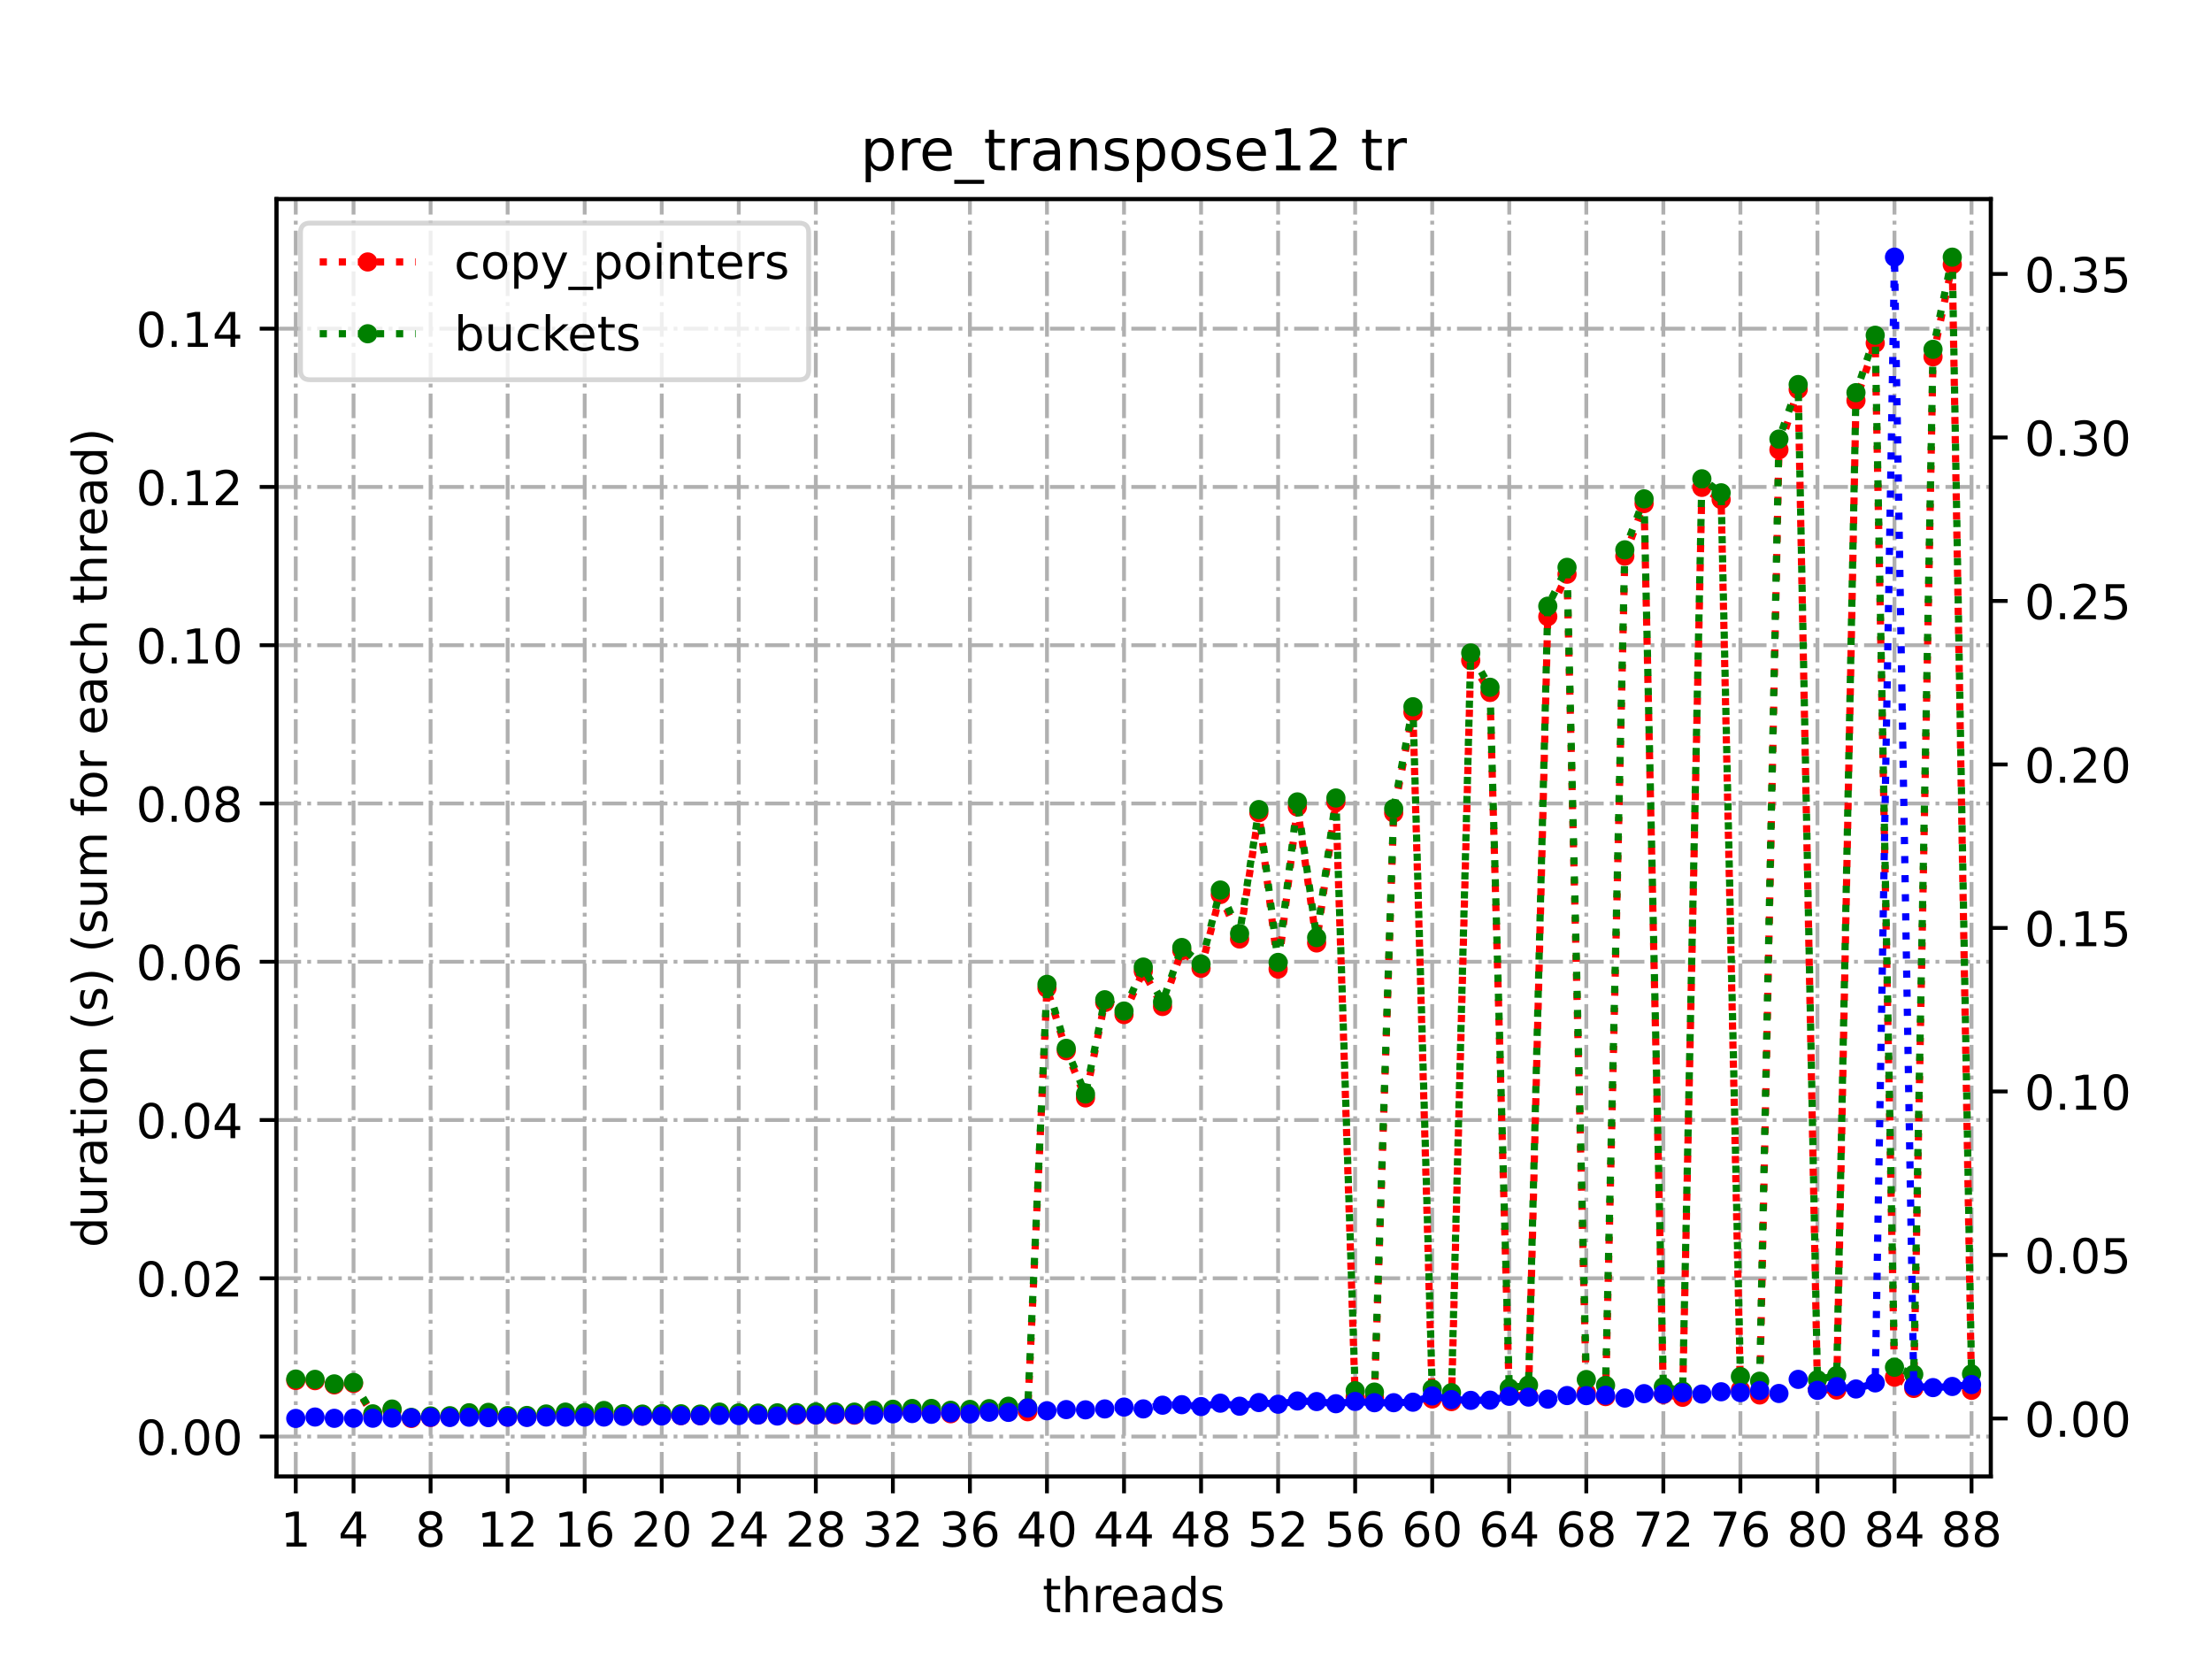<?xml version="1.0" encoding="utf-8" standalone="no"?>
<!DOCTYPE svg PUBLIC "-//W3C//DTD SVG 1.1//EN"
  "http://www.w3.org/Graphics/SVG/1.1/DTD/svg11.dtd">
<!-- Created with matplotlib (https://matplotlib.org/) -->
<svg height="345.6pt" version="1.1" viewBox="0 0 460.8 345.6" width="460.8pt" xmlns="http://www.w3.org/2000/svg" xmlns:xlink="http://www.w3.org/1999/xlink">
 <defs>
  <style type="text/css">*{stroke-linecap:butt;stroke-linejoin:round;}</style>
 </defs>
 <g id="figure_1">
  <g id="patch_1">
   <path d="M 0 345.6 
L 460.8 345.6 
L 460.8 0 
L 0 0 
z
" style="fill:#ffffff;"/>
  </g>
  <g id="axes_1">
   <g id="patch_2">
    <path d="M 57.6 307.584 
L 414.72 307.584 
L 414.72 41.472 
L 57.6 41.472 
z
" style="fill:#ffffff;"/>
   </g>
   <g id="matplotlib.axis_1">
    <g id="xtick_1">
     <g id="line2d_1">
      <path clip-path="url(#p84bf361831)" d="M 61.613 307.584 
L 61.613 41.472 
" style="fill:none;stroke:#b0b0b0;stroke-dasharray:5.12,1.28,0.8,1.28;stroke-dashoffset:0;stroke-width:0.8;"/>
     </g>
     <g id="line2d_2">
      <defs>
       <path d="M 0 0 
L 0 3.5 
" id="m3fcac46af6" style="stroke:#000000;stroke-width:0.8;"/>
      </defs>
      <g>
       <use style="stroke:#000000;stroke-width:0.8;" x="61.613" xlink:href="#m3fcac46af6" y="307.584"/>
      </g>
     </g>
     <g id="text_1">
      <!-- 1 -->
      <g transform="translate(58.431 322.182)scale(0.1 -0.1)">
       <defs>
        <path d="M 12.406 8.297 
L 28.516 8.297 
L 28.516 63.922 
L 10.984 60.406 
L 10.984 69.391 
L 28.422 72.906 
L 38.281 72.906 
L 38.281 8.297 
L 54.391 8.297 
L 54.391 0 
L 12.406 0 
z
" id="DejaVuSans-49"/>
       </defs>
       <use xlink:href="#DejaVuSans-49"/>
      </g>
     </g>
    </g>
    <g id="xtick_2">
     <g id="line2d_3">
      <path clip-path="url(#p84bf361831)" d="M 73.65 307.584 
L 73.65 41.472 
" style="fill:none;stroke:#b0b0b0;stroke-dasharray:5.12,1.28,0.8,1.28;stroke-dashoffset:0;stroke-width:0.8;"/>
     </g>
     <g id="line2d_4">
      <g>
       <use style="stroke:#000000;stroke-width:0.8;" x="73.65" xlink:href="#m3fcac46af6" y="307.584"/>
      </g>
     </g>
     <g id="text_2">
      <!-- 4 -->
      <g transform="translate(70.469 322.182)scale(0.1 -0.1)">
       <defs>
        <path d="M 37.797 64.312 
L 12.891 25.391 
L 37.797 25.391 
z
M 35.203 72.906 
L 47.609 72.906 
L 47.609 25.391 
L 58.016 25.391 
L 58.016 17.188 
L 47.609 17.188 
L 47.609 0 
L 37.797 0 
L 37.797 17.188 
L 4.891 17.188 
L 4.891 26.703 
z
" id="DejaVuSans-52"/>
       </defs>
       <use xlink:href="#DejaVuSans-52"/>
      </g>
     </g>
    </g>
    <g id="xtick_3">
     <g id="line2d_5">
      <path clip-path="url(#p84bf361831)" d="M 89.701 307.584 
L 89.701 41.472 
" style="fill:none;stroke:#b0b0b0;stroke-dasharray:5.12,1.28,0.8,1.28;stroke-dashoffset:0;stroke-width:0.8;"/>
     </g>
     <g id="line2d_6">
      <g>
       <use style="stroke:#000000;stroke-width:0.8;" x="89.701" xlink:href="#m3fcac46af6" y="307.584"/>
      </g>
     </g>
     <g id="text_3">
      <!-- 8 -->
      <g transform="translate(86.519 322.182)scale(0.1 -0.1)">
       <defs>
        <path d="M 31.781 34.625 
Q 24.75 34.625 20.719 30.859 
Q 16.703 27.094 16.703 20.516 
Q 16.703 13.922 20.719 10.156 
Q 24.75 6.391 31.781 6.391 
Q 38.812 6.391 42.859 10.172 
Q 46.922 13.969 46.922 20.516 
Q 46.922 27.094 42.891 30.859 
Q 38.875 34.625 31.781 34.625 
z
M 21.922 38.812 
Q 15.578 40.375 12.031 44.719 
Q 8.5 49.078 8.5 55.328 
Q 8.5 64.062 14.719 69.141 
Q 20.953 74.219 31.781 74.219 
Q 42.672 74.219 48.875 69.141 
Q 55.078 64.062 55.078 55.328 
Q 55.078 49.078 51.531 44.719 
Q 48 40.375 41.703 38.812 
Q 48.828 37.156 52.797 32.312 
Q 56.781 27.484 56.781 20.516 
Q 56.781 9.906 50.312 4.234 
Q 43.844 -1.422 31.781 -1.422 
Q 19.734 -1.422 13.25 4.234 
Q 6.781 9.906 6.781 20.516 
Q 6.781 27.484 10.781 32.312 
Q 14.797 37.156 21.922 38.812 
z
M 18.312 54.391 
Q 18.312 48.734 21.844 45.562 
Q 25.391 42.391 31.781 42.391 
Q 38.141 42.391 41.719 45.562 
Q 45.312 48.734 45.312 54.391 
Q 45.312 60.062 41.719 63.234 
Q 38.141 66.406 31.781 66.406 
Q 25.391 66.406 21.844 63.234 
Q 18.312 60.062 18.312 54.391 
z
" id="DejaVuSans-56"/>
       </defs>
       <use xlink:href="#DejaVuSans-56"/>
      </g>
     </g>
    </g>
    <g id="xtick_4">
     <g id="line2d_7">
      <path clip-path="url(#p84bf361831)" d="M 105.751 307.584 
L 105.751 41.472 
" style="fill:none;stroke:#b0b0b0;stroke-dasharray:5.12,1.28,0.8,1.28;stroke-dashoffset:0;stroke-width:0.8;"/>
     </g>
     <g id="line2d_8">
      <g>
       <use style="stroke:#000000;stroke-width:0.8;" x="105.751" xlink:href="#m3fcac46af6" y="307.584"/>
      </g>
     </g>
     <g id="text_4">
      <!-- 12 -->
      <g transform="translate(99.389 322.182)scale(0.1 -0.1)">
       <defs>
        <path d="M 19.188 8.297 
L 53.609 8.297 
L 53.609 0 
L 7.328 0 
L 7.328 8.297 
Q 12.938 14.109 22.625 23.891 
Q 32.328 33.688 34.812 36.531 
Q 39.547 41.844 41.422 45.531 
Q 43.312 49.219 43.312 52.781 
Q 43.312 58.594 39.234 62.25 
Q 35.156 65.922 28.609 65.922 
Q 23.969 65.922 18.812 64.312 
Q 13.672 62.703 7.812 59.422 
L 7.812 69.391 
Q 13.766 71.781 18.938 73 
Q 24.125 74.219 28.422 74.219 
Q 39.75 74.219 46.484 68.547 
Q 53.219 62.891 53.219 53.422 
Q 53.219 48.922 51.531 44.891 
Q 49.859 40.875 45.406 35.406 
Q 44.188 33.984 37.641 27.219 
Q 31.109 20.453 19.188 8.297 
z
" id="DejaVuSans-50"/>
       </defs>
       <use xlink:href="#DejaVuSans-49"/>
       <use x="63.623" xlink:href="#DejaVuSans-50"/>
      </g>
     </g>
    </g>
    <g id="xtick_5">
     <g id="line2d_9">
      <path clip-path="url(#p84bf361831)" d="M 121.801 307.584 
L 121.801 41.472 
" style="fill:none;stroke:#b0b0b0;stroke-dasharray:5.12,1.28,0.8,1.28;stroke-dashoffset:0;stroke-width:0.8;"/>
     </g>
     <g id="line2d_10">
      <g>
       <use style="stroke:#000000;stroke-width:0.8;" x="121.801" xlink:href="#m3fcac46af6" y="307.584"/>
      </g>
     </g>
     <g id="text_5">
      <!-- 16 -->
      <g transform="translate(115.439 322.182)scale(0.1 -0.1)">
       <defs>
        <path d="M 33.016 40.375 
Q 26.375 40.375 22.484 35.828 
Q 18.609 31.297 18.609 23.391 
Q 18.609 15.531 22.484 10.953 
Q 26.375 6.391 33.016 6.391 
Q 39.656 6.391 43.531 10.953 
Q 47.406 15.531 47.406 23.391 
Q 47.406 31.297 43.531 35.828 
Q 39.656 40.375 33.016 40.375 
z
M 52.594 71.297 
L 52.594 62.312 
Q 48.875 64.062 45.094 64.984 
Q 41.312 65.922 37.594 65.922 
Q 27.828 65.922 22.672 59.328 
Q 17.531 52.734 16.797 39.406 
Q 19.672 43.656 24.016 45.922 
Q 28.375 48.188 33.594 48.188 
Q 44.578 48.188 50.953 41.516 
Q 57.328 34.859 57.328 23.391 
Q 57.328 12.156 50.688 5.359 
Q 44.047 -1.422 33.016 -1.422 
Q 20.359 -1.422 13.672 8.266 
Q 6.984 17.969 6.984 36.375 
Q 6.984 53.656 15.188 63.938 
Q 23.391 74.219 37.203 74.219 
Q 40.922 74.219 44.703 73.484 
Q 48.484 72.75 52.594 71.297 
z
" id="DejaVuSans-54"/>
       </defs>
       <use xlink:href="#DejaVuSans-49"/>
       <use x="63.623" xlink:href="#DejaVuSans-54"/>
      </g>
     </g>
    </g>
    <g id="xtick_6">
     <g id="line2d_11">
      <path clip-path="url(#p84bf361831)" d="M 137.852 307.584 
L 137.852 41.472 
" style="fill:none;stroke:#b0b0b0;stroke-dasharray:5.12,1.28,0.8,1.28;stroke-dashoffset:0;stroke-width:0.8;"/>
     </g>
     <g id="line2d_12">
      <g>
       <use style="stroke:#000000;stroke-width:0.8;" x="137.852" xlink:href="#m3fcac46af6" y="307.584"/>
      </g>
     </g>
     <g id="text_6">
      <!-- 20 -->
      <g transform="translate(131.489 322.182)scale(0.1 -0.1)">
       <defs>
        <path d="M 31.781 66.406 
Q 24.172 66.406 20.328 58.906 
Q 16.5 51.422 16.5 36.375 
Q 16.5 21.391 20.328 13.891 
Q 24.172 6.391 31.781 6.391 
Q 39.453 6.391 43.281 13.891 
Q 47.125 21.391 47.125 36.375 
Q 47.125 51.422 43.281 58.906 
Q 39.453 66.406 31.781 66.406 
z
M 31.781 74.219 
Q 44.047 74.219 50.516 64.516 
Q 56.984 54.828 56.984 36.375 
Q 56.984 17.969 50.516 8.266 
Q 44.047 -1.422 31.781 -1.422 
Q 19.531 -1.422 13.062 8.266 
Q 6.594 17.969 6.594 36.375 
Q 6.594 54.828 13.062 64.516 
Q 19.531 74.219 31.781 74.219 
z
" id="DejaVuSans-48"/>
       </defs>
       <use xlink:href="#DejaVuSans-50"/>
       <use x="63.623" xlink:href="#DejaVuSans-48"/>
      </g>
     </g>
    </g>
    <g id="xtick_7">
     <g id="line2d_13">
      <path clip-path="url(#p84bf361831)" d="M 153.902 307.584 
L 153.902 41.472 
" style="fill:none;stroke:#b0b0b0;stroke-dasharray:5.12,1.28,0.8,1.28;stroke-dashoffset:0;stroke-width:0.8;"/>
     </g>
     <g id="line2d_14">
      <g>
       <use style="stroke:#000000;stroke-width:0.8;" x="153.902" xlink:href="#m3fcac46af6" y="307.584"/>
      </g>
     </g>
     <g id="text_7">
      <!-- 24 -->
      <g transform="translate(147.54 322.182)scale(0.1 -0.1)">
       <use xlink:href="#DejaVuSans-50"/>
       <use x="63.623" xlink:href="#DejaVuSans-52"/>
      </g>
     </g>
    </g>
    <g id="xtick_8">
     <g id="line2d_15">
      <path clip-path="url(#p84bf361831)" d="M 169.952 307.584 
L 169.952 41.472 
" style="fill:none;stroke:#b0b0b0;stroke-dasharray:5.12,1.28,0.8,1.28;stroke-dashoffset:0;stroke-width:0.8;"/>
     </g>
     <g id="line2d_16">
      <g>
       <use style="stroke:#000000;stroke-width:0.8;" x="169.952" xlink:href="#m3fcac46af6" y="307.584"/>
      </g>
     </g>
     <g id="text_8">
      <!-- 28 -->
      <g transform="translate(163.59 322.182)scale(0.1 -0.1)">
       <use xlink:href="#DejaVuSans-50"/>
       <use x="63.623" xlink:href="#DejaVuSans-56"/>
      </g>
     </g>
    </g>
    <g id="xtick_9">
     <g id="line2d_17">
      <path clip-path="url(#p84bf361831)" d="M 186.003 307.584 
L 186.003 41.472 
" style="fill:none;stroke:#b0b0b0;stroke-dasharray:5.12,1.28,0.8,1.28;stroke-dashoffset:0;stroke-width:0.8;"/>
     </g>
     <g id="line2d_18">
      <g>
       <use style="stroke:#000000;stroke-width:0.8;" x="186.003" xlink:href="#m3fcac46af6" y="307.584"/>
      </g>
     </g>
     <g id="text_9">
      <!-- 32 -->
      <g transform="translate(179.64 322.182)scale(0.1 -0.1)">
       <defs>
        <path d="M 40.578 39.312 
Q 47.656 37.797 51.625 33 
Q 55.609 28.219 55.609 21.188 
Q 55.609 10.406 48.188 4.484 
Q 40.766 -1.422 27.094 -1.422 
Q 22.516 -1.422 17.656 -0.516 
Q 12.797 0.391 7.625 2.203 
L 7.625 11.719 
Q 11.719 9.328 16.594 8.109 
Q 21.484 6.891 26.812 6.891 
Q 36.078 6.891 40.938 10.547 
Q 45.797 14.203 45.797 21.188 
Q 45.797 27.641 41.281 31.266 
Q 36.766 34.906 28.719 34.906 
L 20.219 34.906 
L 20.219 43.016 
L 29.109 43.016 
Q 36.375 43.016 40.234 45.922 
Q 44.094 48.828 44.094 54.297 
Q 44.094 59.906 40.109 62.906 
Q 36.141 65.922 28.719 65.922 
Q 24.656 65.922 20.016 65.031 
Q 15.375 64.156 9.812 62.312 
L 9.812 71.094 
Q 15.438 72.656 20.344 73.438 
Q 25.25 74.219 29.594 74.219 
Q 40.828 74.219 47.359 69.109 
Q 53.906 64.016 53.906 55.328 
Q 53.906 49.266 50.438 45.094 
Q 46.969 40.922 40.578 39.312 
z
" id="DejaVuSans-51"/>
       </defs>
       <use xlink:href="#DejaVuSans-51"/>
       <use x="63.623" xlink:href="#DejaVuSans-50"/>
      </g>
     </g>
    </g>
    <g id="xtick_10">
     <g id="line2d_19">
      <path clip-path="url(#p84bf361831)" d="M 202.053 307.584 
L 202.053 41.472 
" style="fill:none;stroke:#b0b0b0;stroke-dasharray:5.12,1.28,0.8,1.28;stroke-dashoffset:0;stroke-width:0.8;"/>
     </g>
     <g id="line2d_20">
      <g>
       <use style="stroke:#000000;stroke-width:0.8;" x="202.053" xlink:href="#m3fcac46af6" y="307.584"/>
      </g>
     </g>
     <g id="text_10">
      <!-- 36 -->
      <g transform="translate(195.691 322.182)scale(0.1 -0.1)">
       <use xlink:href="#DejaVuSans-51"/>
       <use x="63.623" xlink:href="#DejaVuSans-54"/>
      </g>
     </g>
    </g>
    <g id="xtick_11">
     <g id="line2d_21">
      <path clip-path="url(#p84bf361831)" d="M 218.103 307.584 
L 218.103 41.472 
" style="fill:none;stroke:#b0b0b0;stroke-dasharray:5.12,1.28,0.8,1.28;stroke-dashoffset:0;stroke-width:0.8;"/>
     </g>
     <g id="line2d_22">
      <g>
       <use style="stroke:#000000;stroke-width:0.8;" x="218.103" xlink:href="#m3fcac46af6" y="307.584"/>
      </g>
     </g>
     <g id="text_11">
      <!-- 40 -->
      <g transform="translate(211.741 322.182)scale(0.1 -0.1)">
       <use xlink:href="#DejaVuSans-52"/>
       <use x="63.623" xlink:href="#DejaVuSans-48"/>
      </g>
     </g>
    </g>
    <g id="xtick_12">
     <g id="line2d_23">
      <path clip-path="url(#p84bf361831)" d="M 234.154 307.584 
L 234.154 41.472 
" style="fill:none;stroke:#b0b0b0;stroke-dasharray:5.12,1.28,0.8,1.28;stroke-dashoffset:0;stroke-width:0.8;"/>
     </g>
     <g id="line2d_24">
      <g>
       <use style="stroke:#000000;stroke-width:0.8;" x="234.154" xlink:href="#m3fcac46af6" y="307.584"/>
      </g>
     </g>
     <g id="text_12">
      <!-- 44 -->
      <g transform="translate(227.791 322.182)scale(0.1 -0.1)">
       <use xlink:href="#DejaVuSans-52"/>
       <use x="63.623" xlink:href="#DejaVuSans-52"/>
      </g>
     </g>
    </g>
    <g id="xtick_13">
     <g id="line2d_25">
      <path clip-path="url(#p84bf361831)" d="M 250.204 307.584 
L 250.204 41.472 
" style="fill:none;stroke:#b0b0b0;stroke-dasharray:5.12,1.28,0.8,1.28;stroke-dashoffset:0;stroke-width:0.8;"/>
     </g>
     <g id="line2d_26">
      <g>
       <use style="stroke:#000000;stroke-width:0.8;" x="250.204" xlink:href="#m3fcac46af6" y="307.584"/>
      </g>
     </g>
     <g id="text_13">
      <!-- 48 -->
      <g transform="translate(243.842 322.182)scale(0.1 -0.1)">
       <use xlink:href="#DejaVuSans-52"/>
       <use x="63.623" xlink:href="#DejaVuSans-56"/>
      </g>
     </g>
    </g>
    <g id="xtick_14">
     <g id="line2d_27">
      <path clip-path="url(#p84bf361831)" d="M 266.254 307.584 
L 266.254 41.472 
" style="fill:none;stroke:#b0b0b0;stroke-dasharray:5.12,1.28,0.8,1.28;stroke-dashoffset:0;stroke-width:0.8;"/>
     </g>
     <g id="line2d_28">
      <g>
       <use style="stroke:#000000;stroke-width:0.8;" x="266.254" xlink:href="#m3fcac46af6" y="307.584"/>
      </g>
     </g>
     <g id="text_14">
      <!-- 52 -->
      <g transform="translate(259.892 322.182)scale(0.1 -0.1)">
       <defs>
        <path d="M 10.797 72.906 
L 49.516 72.906 
L 49.516 64.594 
L 19.828 64.594 
L 19.828 46.734 
Q 21.969 47.469 24.109 47.828 
Q 26.266 48.188 28.422 48.188 
Q 40.625 48.188 47.75 41.5 
Q 54.891 34.812 54.891 23.391 
Q 54.891 11.625 47.562 5.094 
Q 40.234 -1.422 26.906 -1.422 
Q 22.312 -1.422 17.547 -0.641 
Q 12.797 0.141 7.719 1.703 
L 7.719 11.625 
Q 12.109 9.234 16.797 8.062 
Q 21.484 6.891 26.703 6.891 
Q 35.156 6.891 40.078 11.328 
Q 45.016 15.766 45.016 23.391 
Q 45.016 31 40.078 35.438 
Q 35.156 39.891 26.703 39.891 
Q 22.75 39.891 18.812 39.016 
Q 14.891 38.141 10.797 36.281 
z
" id="DejaVuSans-53"/>
       </defs>
       <use xlink:href="#DejaVuSans-53"/>
       <use x="63.623" xlink:href="#DejaVuSans-50"/>
      </g>
     </g>
    </g>
    <g id="xtick_15">
     <g id="line2d_29">
      <path clip-path="url(#p84bf361831)" d="M 282.305 307.584 
L 282.305 41.472 
" style="fill:none;stroke:#b0b0b0;stroke-dasharray:5.12,1.28,0.8,1.28;stroke-dashoffset:0;stroke-width:0.8;"/>
     </g>
     <g id="line2d_30">
      <g>
       <use style="stroke:#000000;stroke-width:0.8;" x="282.305" xlink:href="#m3fcac46af6" y="307.584"/>
      </g>
     </g>
     <g id="text_15">
      <!-- 56 -->
      <g transform="translate(275.942 322.182)scale(0.1 -0.1)">
       <use xlink:href="#DejaVuSans-53"/>
       <use x="63.623" xlink:href="#DejaVuSans-54"/>
      </g>
     </g>
    </g>
    <g id="xtick_16">
     <g id="line2d_31">
      <path clip-path="url(#p84bf361831)" d="M 298.355 307.584 
L 298.355 41.472 
" style="fill:none;stroke:#b0b0b0;stroke-dasharray:5.12,1.28,0.8,1.28;stroke-dashoffset:0;stroke-width:0.8;"/>
     </g>
     <g id="line2d_32">
      <g>
       <use style="stroke:#000000;stroke-width:0.8;" x="298.355" xlink:href="#m3fcac46af6" y="307.584"/>
      </g>
     </g>
     <g id="text_16">
      <!-- 60 -->
      <g transform="translate(291.993 322.182)scale(0.1 -0.1)">
       <use xlink:href="#DejaVuSans-54"/>
       <use x="63.623" xlink:href="#DejaVuSans-48"/>
      </g>
     </g>
    </g>
    <g id="xtick_17">
     <g id="line2d_33">
      <path clip-path="url(#p84bf361831)" d="M 314.405 307.584 
L 314.405 41.472 
" style="fill:none;stroke:#b0b0b0;stroke-dasharray:5.12,1.28,0.8,1.28;stroke-dashoffset:0;stroke-width:0.8;"/>
     </g>
     <g id="line2d_34">
      <g>
       <use style="stroke:#000000;stroke-width:0.8;" x="314.405" xlink:href="#m3fcac46af6" y="307.584"/>
      </g>
     </g>
     <g id="text_17">
      <!-- 64 -->
      <g transform="translate(308.043 322.182)scale(0.1 -0.1)">
       <use xlink:href="#DejaVuSans-54"/>
       <use x="63.623" xlink:href="#DejaVuSans-52"/>
      </g>
     </g>
    </g>
    <g id="xtick_18">
     <g id="line2d_35">
      <path clip-path="url(#p84bf361831)" d="M 330.456 307.584 
L 330.456 41.472 
" style="fill:none;stroke:#b0b0b0;stroke-dasharray:5.12,1.28,0.8,1.28;stroke-dashoffset:0;stroke-width:0.8;"/>
     </g>
     <g id="line2d_36">
      <g>
       <use style="stroke:#000000;stroke-width:0.8;" x="330.456" xlink:href="#m3fcac46af6" y="307.584"/>
      </g>
     </g>
     <g id="text_18">
      <!-- 68 -->
      <g transform="translate(324.093 322.182)scale(0.1 -0.1)">
       <use xlink:href="#DejaVuSans-54"/>
       <use x="63.623" xlink:href="#DejaVuSans-56"/>
      </g>
     </g>
    </g>
    <g id="xtick_19">
     <g id="line2d_37">
      <path clip-path="url(#p84bf361831)" d="M 346.506 307.584 
L 346.506 41.472 
" style="fill:none;stroke:#b0b0b0;stroke-dasharray:5.12,1.28,0.8,1.28;stroke-dashoffset:0;stroke-width:0.8;"/>
     </g>
     <g id="line2d_38">
      <g>
       <use style="stroke:#000000;stroke-width:0.8;" x="346.506" xlink:href="#m3fcac46af6" y="307.584"/>
      </g>
     </g>
     <g id="text_19">
      <!-- 72 -->
      <g transform="translate(340.144 322.182)scale(0.1 -0.1)">
       <defs>
        <path d="M 8.203 72.906 
L 55.078 72.906 
L 55.078 68.703 
L 28.609 0 
L 18.312 0 
L 43.219 64.594 
L 8.203 64.594 
z
" id="DejaVuSans-55"/>
       </defs>
       <use xlink:href="#DejaVuSans-55"/>
       <use x="63.623" xlink:href="#DejaVuSans-50"/>
      </g>
     </g>
    </g>
    <g id="xtick_20">
     <g id="line2d_39">
      <path clip-path="url(#p84bf361831)" d="M 362.556 307.584 
L 362.556 41.472 
" style="fill:none;stroke:#b0b0b0;stroke-dasharray:5.12,1.28,0.8,1.28;stroke-dashoffset:0;stroke-width:0.8;"/>
     </g>
     <g id="line2d_40">
      <g>
       <use style="stroke:#000000;stroke-width:0.8;" x="362.556" xlink:href="#m3fcac46af6" y="307.584"/>
      </g>
     </g>
     <g id="text_20">
      <!-- 76 -->
      <g transform="translate(356.194 322.182)scale(0.1 -0.1)">
       <use xlink:href="#DejaVuSans-55"/>
       <use x="63.623" xlink:href="#DejaVuSans-54"/>
      </g>
     </g>
    </g>
    <g id="xtick_21">
     <g id="line2d_41">
      <path clip-path="url(#p84bf361831)" d="M 378.607 307.584 
L 378.607 41.472 
" style="fill:none;stroke:#b0b0b0;stroke-dasharray:5.12,1.28,0.8,1.28;stroke-dashoffset:0;stroke-width:0.8;"/>
     </g>
     <g id="line2d_42">
      <g>
       <use style="stroke:#000000;stroke-width:0.8;" x="378.607" xlink:href="#m3fcac46af6" y="307.584"/>
      </g>
     </g>
     <g id="text_21">
      <!-- 80 -->
      <g transform="translate(372.244 322.182)scale(0.1 -0.1)">
       <use xlink:href="#DejaVuSans-56"/>
       <use x="63.623" xlink:href="#DejaVuSans-48"/>
      </g>
     </g>
    </g>
    <g id="xtick_22">
     <g id="line2d_43">
      <path clip-path="url(#p84bf361831)" d="M 394.657 307.584 
L 394.657 41.472 
" style="fill:none;stroke:#b0b0b0;stroke-dasharray:5.12,1.28,0.8,1.28;stroke-dashoffset:0;stroke-width:0.8;"/>
     </g>
     <g id="line2d_44">
      <g>
       <use style="stroke:#000000;stroke-width:0.8;" x="394.657" xlink:href="#m3fcac46af6" y="307.584"/>
      </g>
     </g>
     <g id="text_22">
      <!-- 84 -->
      <g transform="translate(388.295 322.182)scale(0.1 -0.1)">
       <use xlink:href="#DejaVuSans-56"/>
       <use x="63.623" xlink:href="#DejaVuSans-52"/>
      </g>
     </g>
    </g>
    <g id="xtick_23">
     <g id="line2d_45">
      <path clip-path="url(#p84bf361831)" d="M 410.707 307.584 
L 410.707 41.472 
" style="fill:none;stroke:#b0b0b0;stroke-dasharray:5.12,1.28,0.8,1.28;stroke-dashoffset:0;stroke-width:0.8;"/>
     </g>
     <g id="line2d_46">
      <g>
       <use style="stroke:#000000;stroke-width:0.8;" x="410.707" xlink:href="#m3fcac46af6" y="307.584"/>
      </g>
     </g>
     <g id="text_23">
      <!-- 88 -->
      <g transform="translate(404.345 322.182)scale(0.1 -0.1)">
       <use xlink:href="#DejaVuSans-56"/>
       <use x="63.623" xlink:href="#DejaVuSans-56"/>
      </g>
     </g>
    </g>
    <g id="text_24">
     <!-- threads -->
     <g transform="translate(217.169 335.861)scale(0.1 -0.1)">
      <defs>
       <path d="M 18.312 70.219 
L 18.312 54.688 
L 36.812 54.688 
L 36.812 47.703 
L 18.312 47.703 
L 18.312 18.016 
Q 18.312 11.328 20.141 9.422 
Q 21.969 7.516 27.594 7.516 
L 36.812 7.516 
L 36.812 0 
L 27.594 0 
Q 17.188 0 13.234 3.875 
Q 9.281 7.766 9.281 18.016 
L 9.281 47.703 
L 2.688 47.703 
L 2.688 54.688 
L 9.281 54.688 
L 9.281 70.219 
z
" id="DejaVuSans-116"/>
       <path d="M 54.891 33.016 
L 54.891 0 
L 45.906 0 
L 45.906 32.719 
Q 45.906 40.484 42.875 44.328 
Q 39.844 48.188 33.797 48.188 
Q 26.516 48.188 22.312 43.547 
Q 18.109 38.922 18.109 30.906 
L 18.109 0 
L 9.078 0 
L 9.078 75.984 
L 18.109 75.984 
L 18.109 46.188 
Q 21.344 51.125 25.703 53.562 
Q 30.078 56 35.797 56 
Q 45.219 56 50.047 50.172 
Q 54.891 44.344 54.891 33.016 
z
" id="DejaVuSans-104"/>
       <path d="M 41.109 46.297 
Q 39.594 47.172 37.812 47.578 
Q 36.031 48 33.891 48 
Q 26.266 48 22.188 43.047 
Q 18.109 38.094 18.109 28.812 
L 18.109 0 
L 9.078 0 
L 9.078 54.688 
L 18.109 54.688 
L 18.109 46.188 
Q 20.953 51.172 25.484 53.578 
Q 30.031 56 36.531 56 
Q 37.453 56 38.578 55.875 
Q 39.703 55.766 41.062 55.516 
z
" id="DejaVuSans-114"/>
       <path d="M 56.203 29.594 
L 56.203 25.203 
L 14.891 25.203 
Q 15.484 15.922 20.484 11.062 
Q 25.484 6.203 34.422 6.203 
Q 39.594 6.203 44.453 7.469 
Q 49.312 8.734 54.109 11.281 
L 54.109 2.781 
Q 49.266 0.734 44.188 -0.344 
Q 39.109 -1.422 33.891 -1.422 
Q 20.797 -1.422 13.156 6.188 
Q 5.516 13.812 5.516 26.812 
Q 5.516 40.234 12.766 48.109 
Q 20.016 56 32.328 56 
Q 43.359 56 49.781 48.891 
Q 56.203 41.797 56.203 29.594 
z
M 47.219 32.234 
Q 47.125 39.594 43.094 43.984 
Q 39.062 48.391 32.422 48.391 
Q 24.906 48.391 20.391 44.141 
Q 15.875 39.891 15.188 32.172 
z
" id="DejaVuSans-101"/>
       <path d="M 34.281 27.484 
Q 23.391 27.484 19.188 25 
Q 14.984 22.516 14.984 16.5 
Q 14.984 11.719 18.141 8.906 
Q 21.297 6.109 26.703 6.109 
Q 34.188 6.109 38.703 11.406 
Q 43.219 16.703 43.219 25.484 
L 43.219 27.484 
z
M 52.203 31.203 
L 52.203 0 
L 43.219 0 
L 43.219 8.297 
Q 40.141 3.328 35.547 0.953 
Q 30.953 -1.422 24.312 -1.422 
Q 15.922 -1.422 10.953 3.297 
Q 6 8.016 6 15.922 
Q 6 25.141 12.172 29.828 
Q 18.359 34.516 30.609 34.516 
L 43.219 34.516 
L 43.219 35.406 
Q 43.219 41.609 39.141 45 
Q 35.062 48.391 27.688 48.391 
Q 23 48.391 18.547 47.266 
Q 14.109 46.141 10.016 43.891 
L 10.016 52.203 
Q 14.938 54.109 19.578 55.047 
Q 24.219 56 28.609 56 
Q 40.484 56 46.344 49.844 
Q 52.203 43.703 52.203 31.203 
z
" id="DejaVuSans-97"/>
       <path d="M 45.406 46.391 
L 45.406 75.984 
L 54.391 75.984 
L 54.391 0 
L 45.406 0 
L 45.406 8.203 
Q 42.578 3.328 38.25 0.953 
Q 33.938 -1.422 27.875 -1.422 
Q 17.969 -1.422 11.734 6.484 
Q 5.516 14.406 5.516 27.297 
Q 5.516 40.188 11.734 48.094 
Q 17.969 56 27.875 56 
Q 33.938 56 38.25 53.625 
Q 42.578 51.266 45.406 46.391 
z
M 14.797 27.297 
Q 14.797 17.391 18.875 11.75 
Q 22.953 6.109 30.078 6.109 
Q 37.203 6.109 41.297 11.75 
Q 45.406 17.391 45.406 27.297 
Q 45.406 37.203 41.297 42.844 
Q 37.203 48.484 30.078 48.484 
Q 22.953 48.484 18.875 42.844 
Q 14.797 37.203 14.797 27.297 
z
" id="DejaVuSans-100"/>
       <path d="M 44.281 53.078 
L 44.281 44.578 
Q 40.484 46.531 36.375 47.5 
Q 32.281 48.484 27.875 48.484 
Q 21.188 48.484 17.844 46.438 
Q 14.5 44.391 14.5 40.281 
Q 14.5 37.156 16.891 35.375 
Q 19.281 33.594 26.516 31.984 
L 29.594 31.297 
Q 39.156 29.25 43.188 25.516 
Q 47.219 21.781 47.219 15.094 
Q 47.219 7.469 41.188 3.016 
Q 35.156 -1.422 24.609 -1.422 
Q 20.219 -1.422 15.453 -0.562 
Q 10.688 0.297 5.422 2 
L 5.422 11.281 
Q 10.406 8.688 15.234 7.391 
Q 20.062 6.109 24.812 6.109 
Q 31.156 6.109 34.562 8.281 
Q 37.984 10.453 37.984 14.406 
Q 37.984 18.062 35.516 20.016 
Q 33.062 21.969 24.703 23.781 
L 21.578 24.516 
Q 13.234 26.266 9.516 29.906 
Q 5.812 33.547 5.812 39.891 
Q 5.812 47.609 11.281 51.797 
Q 16.75 56 26.812 56 
Q 31.781 56 36.172 55.266 
Q 40.578 54.547 44.281 53.078 
z
" id="DejaVuSans-115"/>
      </defs>
      <use xlink:href="#DejaVuSans-116"/>
      <use x="39.209" xlink:href="#DejaVuSans-104"/>
      <use x="102.588" xlink:href="#DejaVuSans-114"/>
      <use x="141.451" xlink:href="#DejaVuSans-101"/>
      <use x="202.975" xlink:href="#DejaVuSans-97"/>
      <use x="264.254" xlink:href="#DejaVuSans-100"/>
      <use x="327.73" xlink:href="#DejaVuSans-115"/>
     </g>
    </g>
   </g>
   <g id="matplotlib.axis_2">
    <g id="ytick_1">
     <g id="line2d_47">
      <path clip-path="url(#p84bf361831)" d="M 57.6 299.254 
L 414.72 299.254 
" style="fill:none;stroke:#b0b0b0;stroke-dasharray:5.12,1.28,0.8,1.28;stroke-dashoffset:0;stroke-width:0.8;"/>
     </g>
     <g id="line2d_48">
      <defs>
       <path d="M 0 0 
L -3.5 0 
" id="mc7012e3cb4" style="stroke:#000000;stroke-width:0.8;"/>
      </defs>
      <g>
       <use style="stroke:#000000;stroke-width:0.8;" x="57.6" xlink:href="#mc7012e3cb4" y="299.254"/>
      </g>
     </g>
     <g id="text_25">
      <!-- 0.00 -->
      <g transform="translate(28.334 303.053)scale(0.1 -0.1)">
       <defs>
        <path d="M 10.688 12.406 
L 21 12.406 
L 21 0 
L 10.688 0 
z
" id="DejaVuSans-46"/>
       </defs>
       <use xlink:href="#DejaVuSans-48"/>
       <use x="63.623" xlink:href="#DejaVuSans-46"/>
       <use x="95.41" xlink:href="#DejaVuSans-48"/>
       <use x="159.033" xlink:href="#DejaVuSans-48"/>
      </g>
     </g>
    </g>
    <g id="ytick_2">
     <g id="line2d_49">
      <path clip-path="url(#p84bf361831)" d="M 57.6 266.284 
L 414.72 266.284 
" style="fill:none;stroke:#b0b0b0;stroke-dasharray:5.12,1.28,0.8,1.28;stroke-dashoffset:0;stroke-width:0.8;"/>
     </g>
     <g id="line2d_50">
      <g>
       <use style="stroke:#000000;stroke-width:0.8;" x="57.6" xlink:href="#mc7012e3cb4" y="266.284"/>
      </g>
     </g>
     <g id="text_26">
      <!-- 0.02 -->
      <g transform="translate(28.334 270.084)scale(0.1 -0.1)">
       <use xlink:href="#DejaVuSans-48"/>
       <use x="63.623" xlink:href="#DejaVuSans-46"/>
       <use x="95.41" xlink:href="#DejaVuSans-48"/>
       <use x="159.033" xlink:href="#DejaVuSans-50"/>
      </g>
     </g>
    </g>
    <g id="ytick_3">
     <g id="line2d_51">
      <path clip-path="url(#p84bf361831)" d="M 57.6 233.315 
L 414.72 233.315 
" style="fill:none;stroke:#b0b0b0;stroke-dasharray:5.12,1.28,0.8,1.28;stroke-dashoffset:0;stroke-width:0.8;"/>
     </g>
     <g id="line2d_52">
      <g>
       <use style="stroke:#000000;stroke-width:0.8;" x="57.6" xlink:href="#mc7012e3cb4" y="233.315"/>
      </g>
     </g>
     <g id="text_27">
      <!-- 0.04 -->
      <g transform="translate(28.334 237.114)scale(0.1 -0.1)">
       <use xlink:href="#DejaVuSans-48"/>
       <use x="63.623" xlink:href="#DejaVuSans-46"/>
       <use x="95.41" xlink:href="#DejaVuSans-48"/>
       <use x="159.033" xlink:href="#DejaVuSans-52"/>
      </g>
     </g>
    </g>
    <g id="ytick_4">
     <g id="line2d_53">
      <path clip-path="url(#p84bf361831)" d="M 57.6 200.346 
L 414.72 200.346 
" style="fill:none;stroke:#b0b0b0;stroke-dasharray:5.12,1.28,0.8,1.28;stroke-dashoffset:0;stroke-width:0.8;"/>
     </g>
     <g id="line2d_54">
      <g>
       <use style="stroke:#000000;stroke-width:0.8;" x="57.6" xlink:href="#mc7012e3cb4" y="200.346"/>
      </g>
     </g>
     <g id="text_28">
      <!-- 0.06 -->
      <g transform="translate(28.334 204.145)scale(0.1 -0.1)">
       <use xlink:href="#DejaVuSans-48"/>
       <use x="63.623" xlink:href="#DejaVuSans-46"/>
       <use x="95.41" xlink:href="#DejaVuSans-48"/>
       <use x="159.033" xlink:href="#DejaVuSans-54"/>
      </g>
     </g>
    </g>
    <g id="ytick_5">
     <g id="line2d_55">
      <path clip-path="url(#p84bf361831)" d="M 57.6 167.377 
L 414.72 167.377 
" style="fill:none;stroke:#b0b0b0;stroke-dasharray:5.12,1.28,0.8,1.28;stroke-dashoffset:0;stroke-width:0.8;"/>
     </g>
     <g id="line2d_56">
      <g>
       <use style="stroke:#000000;stroke-width:0.8;" x="57.6" xlink:href="#mc7012e3cb4" y="167.377"/>
      </g>
     </g>
     <g id="text_29">
      <!-- 0.08 -->
      <g transform="translate(28.334 171.176)scale(0.1 -0.1)">
       <use xlink:href="#DejaVuSans-48"/>
       <use x="63.623" xlink:href="#DejaVuSans-46"/>
       <use x="95.41" xlink:href="#DejaVuSans-48"/>
       <use x="159.033" xlink:href="#DejaVuSans-56"/>
      </g>
     </g>
    </g>
    <g id="ytick_6">
     <g id="line2d_57">
      <path clip-path="url(#p84bf361831)" d="M 57.6 134.408 
L 414.72 134.408 
" style="fill:none;stroke:#b0b0b0;stroke-dasharray:5.12,1.28,0.8,1.28;stroke-dashoffset:0;stroke-width:0.8;"/>
     </g>
     <g id="line2d_58">
      <g>
       <use style="stroke:#000000;stroke-width:0.8;" x="57.6" xlink:href="#mc7012e3cb4" y="134.408"/>
      </g>
     </g>
     <g id="text_30">
      <!-- 0.10 -->
      <g transform="translate(28.334 138.207)scale(0.1 -0.1)">
       <use xlink:href="#DejaVuSans-48"/>
       <use x="63.623" xlink:href="#DejaVuSans-46"/>
       <use x="95.41" xlink:href="#DejaVuSans-49"/>
       <use x="159.033" xlink:href="#DejaVuSans-48"/>
      </g>
     </g>
    </g>
    <g id="ytick_7">
     <g id="line2d_59">
      <path clip-path="url(#p84bf361831)" d="M 57.6 101.438 
L 414.72 101.438 
" style="fill:none;stroke:#b0b0b0;stroke-dasharray:5.12,1.28,0.8,1.28;stroke-dashoffset:0;stroke-width:0.8;"/>
     </g>
     <g id="line2d_60">
      <g>
       <use style="stroke:#000000;stroke-width:0.8;" x="57.6" xlink:href="#mc7012e3cb4" y="101.438"/>
      </g>
     </g>
     <g id="text_31">
      <!-- 0.12 -->
      <g transform="translate(28.334 105.238)scale(0.1 -0.1)">
       <use xlink:href="#DejaVuSans-48"/>
       <use x="63.623" xlink:href="#DejaVuSans-46"/>
       <use x="95.41" xlink:href="#DejaVuSans-49"/>
       <use x="159.033" xlink:href="#DejaVuSans-50"/>
      </g>
     </g>
    </g>
    <g id="ytick_8">
     <g id="line2d_61">
      <path clip-path="url(#p84bf361831)" d="M 57.6 68.469 
L 414.72 68.469 
" style="fill:none;stroke:#b0b0b0;stroke-dasharray:5.12,1.28,0.8,1.28;stroke-dashoffset:0;stroke-width:0.8;"/>
     </g>
     <g id="line2d_62">
      <g>
       <use style="stroke:#000000;stroke-width:0.8;" x="57.6" xlink:href="#mc7012e3cb4" y="68.469"/>
      </g>
     </g>
     <g id="text_32">
      <!-- 0.14 -->
      <g transform="translate(28.334 72.268)scale(0.1 -0.1)">
       <use xlink:href="#DejaVuSans-48"/>
       <use x="63.623" xlink:href="#DejaVuSans-46"/>
       <use x="95.41" xlink:href="#DejaVuSans-49"/>
       <use x="159.033" xlink:href="#DejaVuSans-52"/>
      </g>
     </g>
    </g>
    <g id="text_33">
     <!-- duration (s) (sum for each thread) -->
     <g transform="translate(22.255 259.885)rotate(-90)scale(0.1 -0.1)">
      <defs>
       <path d="M 8.5 21.578 
L 8.5 54.688 
L 17.484 54.688 
L 17.484 21.922 
Q 17.484 14.156 20.5 10.266 
Q 23.531 6.391 29.594 6.391 
Q 36.859 6.391 41.078 11.031 
Q 45.312 15.672 45.312 23.688 
L 45.312 54.688 
L 54.297 54.688 
L 54.297 0 
L 45.312 0 
L 45.312 8.406 
Q 42.047 3.422 37.719 1 
Q 33.406 -1.422 27.688 -1.422 
Q 18.266 -1.422 13.375 4.438 
Q 8.5 10.297 8.5 21.578 
z
M 31.109 56 
z
" id="DejaVuSans-117"/>
       <path d="M 9.422 54.688 
L 18.406 54.688 
L 18.406 0 
L 9.422 0 
z
M 9.422 75.984 
L 18.406 75.984 
L 18.406 64.594 
L 9.422 64.594 
z
" id="DejaVuSans-105"/>
       <path d="M 30.609 48.391 
Q 23.391 48.391 19.188 42.75 
Q 14.984 37.109 14.984 27.297 
Q 14.984 17.484 19.156 11.844 
Q 23.344 6.203 30.609 6.203 
Q 37.797 6.203 41.984 11.859 
Q 46.188 17.531 46.188 27.297 
Q 46.188 37.016 41.984 42.703 
Q 37.797 48.391 30.609 48.391 
z
M 30.609 56 
Q 42.328 56 49.016 48.375 
Q 55.719 40.766 55.719 27.297 
Q 55.719 13.875 49.016 6.219 
Q 42.328 -1.422 30.609 -1.422 
Q 18.844 -1.422 12.172 6.219 
Q 5.516 13.875 5.516 27.297 
Q 5.516 40.766 12.172 48.375 
Q 18.844 56 30.609 56 
z
" id="DejaVuSans-111"/>
       <path d="M 54.891 33.016 
L 54.891 0 
L 45.906 0 
L 45.906 32.719 
Q 45.906 40.484 42.875 44.328 
Q 39.844 48.188 33.797 48.188 
Q 26.516 48.188 22.312 43.547 
Q 18.109 38.922 18.109 30.906 
L 18.109 0 
L 9.078 0 
L 9.078 54.688 
L 18.109 54.688 
L 18.109 46.188 
Q 21.344 51.125 25.703 53.562 
Q 30.078 56 35.797 56 
Q 45.219 56 50.047 50.172 
Q 54.891 44.344 54.891 33.016 
z
" id="DejaVuSans-110"/>
       <path id="DejaVuSans-32"/>
       <path d="M 31 75.875 
Q 24.469 64.656 21.281 53.656 
Q 18.109 42.672 18.109 31.391 
Q 18.109 20.125 21.312 9.062 
Q 24.516 -2 31 -13.188 
L 23.188 -13.188 
Q 15.875 -1.703 12.234 9.375 
Q 8.594 20.453 8.594 31.391 
Q 8.594 42.281 12.203 53.312 
Q 15.828 64.359 23.188 75.875 
z
" id="DejaVuSans-40"/>
       <path d="M 8.016 75.875 
L 15.828 75.875 
Q 23.141 64.359 26.781 53.312 
Q 30.422 42.281 30.422 31.391 
Q 30.422 20.453 26.781 9.375 
Q 23.141 -1.703 15.828 -13.188 
L 8.016 -13.188 
Q 14.5 -2 17.703 9.062 
Q 20.906 20.125 20.906 31.391 
Q 20.906 42.672 17.703 53.656 
Q 14.5 64.656 8.016 75.875 
z
" id="DejaVuSans-41"/>
       <path d="M 52 44.188 
Q 55.375 50.25 60.062 53.125 
Q 64.75 56 71.094 56 
Q 79.641 56 84.281 50.016 
Q 88.922 44.047 88.922 33.016 
L 88.922 0 
L 79.891 0 
L 79.891 32.719 
Q 79.891 40.578 77.094 44.375 
Q 74.312 48.188 68.609 48.188 
Q 61.625 48.188 57.562 43.547 
Q 53.516 38.922 53.516 30.906 
L 53.516 0 
L 44.484 0 
L 44.484 32.719 
Q 44.484 40.625 41.703 44.406 
Q 38.922 48.188 33.109 48.188 
Q 26.219 48.188 22.156 43.531 
Q 18.109 38.875 18.109 30.906 
L 18.109 0 
L 9.078 0 
L 9.078 54.688 
L 18.109 54.688 
L 18.109 46.188 
Q 21.188 51.219 25.484 53.609 
Q 29.781 56 35.688 56 
Q 41.656 56 45.828 52.969 
Q 50 49.953 52 44.188 
z
" id="DejaVuSans-109"/>
       <path d="M 37.109 75.984 
L 37.109 68.5 
L 28.516 68.5 
Q 23.688 68.5 21.797 66.547 
Q 19.922 64.594 19.922 59.516 
L 19.922 54.688 
L 34.719 54.688 
L 34.719 47.703 
L 19.922 47.703 
L 19.922 0 
L 10.891 0 
L 10.891 47.703 
L 2.297 47.703 
L 2.297 54.688 
L 10.891 54.688 
L 10.891 58.5 
Q 10.891 67.625 15.141 71.797 
Q 19.391 75.984 28.609 75.984 
z
" id="DejaVuSans-102"/>
       <path d="M 48.781 52.594 
L 48.781 44.188 
Q 44.969 46.297 41.141 47.344 
Q 37.312 48.391 33.406 48.391 
Q 24.656 48.391 19.812 42.844 
Q 14.984 37.312 14.984 27.297 
Q 14.984 17.281 19.812 11.734 
Q 24.656 6.203 33.406 6.203 
Q 37.312 6.203 41.141 7.25 
Q 44.969 8.297 48.781 10.406 
L 48.781 2.094 
Q 45.016 0.344 40.984 -0.531 
Q 36.969 -1.422 32.422 -1.422 
Q 20.062 -1.422 12.781 6.344 
Q 5.516 14.109 5.516 27.297 
Q 5.516 40.672 12.859 48.328 
Q 20.219 56 33.016 56 
Q 37.156 56 41.109 55.141 
Q 45.062 54.297 48.781 52.594 
z
" id="DejaVuSans-99"/>
      </defs>
      <use xlink:href="#DejaVuSans-100"/>
      <use x="63.477" xlink:href="#DejaVuSans-117"/>
      <use x="126.855" xlink:href="#DejaVuSans-114"/>
      <use x="167.969" xlink:href="#DejaVuSans-97"/>
      <use x="229.248" xlink:href="#DejaVuSans-116"/>
      <use x="268.457" xlink:href="#DejaVuSans-105"/>
      <use x="296.24" xlink:href="#DejaVuSans-111"/>
      <use x="357.422" xlink:href="#DejaVuSans-110"/>
      <use x="420.801" xlink:href="#DejaVuSans-32"/>
      <use x="452.588" xlink:href="#DejaVuSans-40"/>
      <use x="491.602" xlink:href="#DejaVuSans-115"/>
      <use x="543.701" xlink:href="#DejaVuSans-41"/>
      <use x="582.715" xlink:href="#DejaVuSans-32"/>
      <use x="614.502" xlink:href="#DejaVuSans-40"/>
      <use x="653.516" xlink:href="#DejaVuSans-115"/>
      <use x="705.615" xlink:href="#DejaVuSans-117"/>
      <use x="768.994" xlink:href="#DejaVuSans-109"/>
      <use x="866.406" xlink:href="#DejaVuSans-32"/>
      <use x="898.193" xlink:href="#DejaVuSans-102"/>
      <use x="933.398" xlink:href="#DejaVuSans-111"/>
      <use x="994.58" xlink:href="#DejaVuSans-114"/>
      <use x="1035.693" xlink:href="#DejaVuSans-32"/>
      <use x="1067.48" xlink:href="#DejaVuSans-101"/>
      <use x="1129.004" xlink:href="#DejaVuSans-97"/>
      <use x="1190.283" xlink:href="#DejaVuSans-99"/>
      <use x="1245.264" xlink:href="#DejaVuSans-104"/>
      <use x="1308.643" xlink:href="#DejaVuSans-32"/>
      <use x="1340.43" xlink:href="#DejaVuSans-116"/>
      <use x="1379.639" xlink:href="#DejaVuSans-104"/>
      <use x="1443.018" xlink:href="#DejaVuSans-114"/>
      <use x="1481.881" xlink:href="#DejaVuSans-101"/>
      <use x="1543.404" xlink:href="#DejaVuSans-97"/>
      <use x="1604.684" xlink:href="#DejaVuSans-100"/>
      <use x="1668.16" xlink:href="#DejaVuSans-41"/>
     </g>
    </g>
   </g>
   <g id="line2d_63">
    <path clip-path="url(#p84bf361831)" d="M 61.613 287.584 
L 65.625 287.618 
L 69.638 288.496 
L 73.65 288.194 
L 77.663 294.737 
L 81.676 293.777 
L 85.688 295.488 
L 89.701 295.284 
L 93.713 295.182 
L 97.726 294.663 
L 101.738 294.553 
L 105.751 295.194 
L 109.764 295.167 
L 113.776 294.839 
L 117.789 294.564 
L 121.801 294.656 
L 125.814 294.336 
L 129.827 294.937 
L 133.839 295.01 
L 137.852 294.878 
L 141.864 294.899 
L 145.877 294.908 
L 149.889 294.666 
L 153.902 294.696 
L 157.915 294.753 
L 161.927 294.836 
L 165.94 294.819 
L 169.952 294.744 
L 173.965 294.708 
L 177.978 294.799 
L 181.99 294.493 
L 186.003 294.116 
L 190.015 294.218 
L 194.028 294.219 
L 198.04 294.509 
L 202.053 294.293 
L 206.066 294.005 
L 210.078 294.113 
L 214.091 294.087 
L 218.103 205.855 
L 222.116 218.892 
L 226.129 228.713 
L 230.141 208.852 
L 234.154 211.358 
L 238.166 202.298 
L 242.179 209.672 
L 246.191 198.017 
L 250.204 201.713 
L 254.217 186.345 
L 258.229 195.609 
L 262.242 169.295 
L 266.254 201.875 
L 270.267 168.106 
L 274.28 196.435 
L 278.292 167.101 
L 282.305 291.038 
L 286.317 291.108 
L 290.33 169.352 
L 294.342 148.387 
L 298.355 291.429 
L 302.368 291.978 
L 306.38 137.59 
L 310.393 144.249 
L 314.405 290.594 
L 318.418 290.844 
L 322.431 128.454 
L 326.443 119.622 
L 330.456 290.084 
L 334.468 290.936 
L 338.481 115.855 
L 342.493 104.907 
L 346.506 290.501 
L 350.519 291.084 
L 354.531 101.53 
L 358.544 104.058 
L 362.556 289.485 
L 366.569 290.597 
L 370.582 93.697 
L 374.594 81.131 
L 378.607 289.474 
L 382.619 289.572 
L 386.632 83.437 
L 390.644 71.482 
L 394.657 286.892 
L 398.67 289.236 
L 402.682 74.338 
L 406.695 55.119 
L 410.707 289.63 
" style="fill:none;stroke:#ff0000;stroke-dasharray:1.5,2.475;stroke-dashoffset:0;stroke-width:1.5;"/>
    <defs>
     <path d="M 0 1.5 
C 0.398 1.5 0.779 1.342 1.061 1.061 
C 1.342 0.779 1.5 0.398 1.5 0 
C 1.5 -0.398 1.342 -0.779 1.061 -1.061 
C 0.779 -1.342 0.398 -1.5 0 -1.5 
C -0.398 -1.5 -0.779 -1.342 -1.061 -1.061 
C -1.342 -0.779 -1.5 -0.398 -1.5 0 
C -1.5 0.398 -1.342 0.779 -1.061 1.061 
C -0.779 1.342 -0.398 1.5 0 1.5 
z
" id="m781cec0044" style="stroke:#ff0000;"/>
    </defs>
    <g clip-path="url(#p84bf361831)">
     <use style="fill:#ff0000;stroke:#ff0000;" x="61.613" xlink:href="#m781cec0044" y="287.584"/>
     <use style="fill:#ff0000;stroke:#ff0000;" x="65.625" xlink:href="#m781cec0044" y="287.618"/>
     <use style="fill:#ff0000;stroke:#ff0000;" x="69.638" xlink:href="#m781cec0044" y="288.496"/>
     <use style="fill:#ff0000;stroke:#ff0000;" x="73.65" xlink:href="#m781cec0044" y="288.194"/>
     <use style="fill:#ff0000;stroke:#ff0000;" x="77.663" xlink:href="#m781cec0044" y="294.737"/>
     <use style="fill:#ff0000;stroke:#ff0000;" x="81.676" xlink:href="#m781cec0044" y="293.777"/>
     <use style="fill:#ff0000;stroke:#ff0000;" x="85.688" xlink:href="#m781cec0044" y="295.488"/>
     <use style="fill:#ff0000;stroke:#ff0000;" x="89.701" xlink:href="#m781cec0044" y="295.284"/>
     <use style="fill:#ff0000;stroke:#ff0000;" x="93.713" xlink:href="#m781cec0044" y="295.182"/>
     <use style="fill:#ff0000;stroke:#ff0000;" x="97.726" xlink:href="#m781cec0044" y="294.663"/>
     <use style="fill:#ff0000;stroke:#ff0000;" x="101.738" xlink:href="#m781cec0044" y="294.553"/>
     <use style="fill:#ff0000;stroke:#ff0000;" x="105.751" xlink:href="#m781cec0044" y="295.194"/>
     <use style="fill:#ff0000;stroke:#ff0000;" x="109.764" xlink:href="#m781cec0044" y="295.167"/>
     <use style="fill:#ff0000;stroke:#ff0000;" x="113.776" xlink:href="#m781cec0044" y="294.839"/>
     <use style="fill:#ff0000;stroke:#ff0000;" x="117.789" xlink:href="#m781cec0044" y="294.564"/>
     <use style="fill:#ff0000;stroke:#ff0000;" x="121.801" xlink:href="#m781cec0044" y="294.656"/>
     <use style="fill:#ff0000;stroke:#ff0000;" x="125.814" xlink:href="#m781cec0044" y="294.336"/>
     <use style="fill:#ff0000;stroke:#ff0000;" x="129.827" xlink:href="#m781cec0044" y="294.937"/>
     <use style="fill:#ff0000;stroke:#ff0000;" x="133.839" xlink:href="#m781cec0044" y="295.01"/>
     <use style="fill:#ff0000;stroke:#ff0000;" x="137.852" xlink:href="#m781cec0044" y="294.878"/>
     <use style="fill:#ff0000;stroke:#ff0000;" x="141.864" xlink:href="#m781cec0044" y="294.899"/>
     <use style="fill:#ff0000;stroke:#ff0000;" x="145.877" xlink:href="#m781cec0044" y="294.908"/>
     <use style="fill:#ff0000;stroke:#ff0000;" x="149.889" xlink:href="#m781cec0044" y="294.666"/>
     <use style="fill:#ff0000;stroke:#ff0000;" x="153.902" xlink:href="#m781cec0044" y="294.696"/>
     <use style="fill:#ff0000;stroke:#ff0000;" x="157.915" xlink:href="#m781cec0044" y="294.753"/>
     <use style="fill:#ff0000;stroke:#ff0000;" x="161.927" xlink:href="#m781cec0044" y="294.836"/>
     <use style="fill:#ff0000;stroke:#ff0000;" x="165.94" xlink:href="#m781cec0044" y="294.819"/>
     <use style="fill:#ff0000;stroke:#ff0000;" x="169.952" xlink:href="#m781cec0044" y="294.744"/>
     <use style="fill:#ff0000;stroke:#ff0000;" x="173.965" xlink:href="#m781cec0044" y="294.708"/>
     <use style="fill:#ff0000;stroke:#ff0000;" x="177.978" xlink:href="#m781cec0044" y="294.799"/>
     <use style="fill:#ff0000;stroke:#ff0000;" x="181.99" xlink:href="#m781cec0044" y="294.493"/>
     <use style="fill:#ff0000;stroke:#ff0000;" x="186.003" xlink:href="#m781cec0044" y="294.116"/>
     <use style="fill:#ff0000;stroke:#ff0000;" x="190.015" xlink:href="#m781cec0044" y="294.218"/>
     <use style="fill:#ff0000;stroke:#ff0000;" x="194.028" xlink:href="#m781cec0044" y="294.219"/>
     <use style="fill:#ff0000;stroke:#ff0000;" x="198.04" xlink:href="#m781cec0044" y="294.509"/>
     <use style="fill:#ff0000;stroke:#ff0000;" x="202.053" xlink:href="#m781cec0044" y="294.293"/>
     <use style="fill:#ff0000;stroke:#ff0000;" x="206.066" xlink:href="#m781cec0044" y="294.005"/>
     <use style="fill:#ff0000;stroke:#ff0000;" x="210.078" xlink:href="#m781cec0044" y="294.113"/>
     <use style="fill:#ff0000;stroke:#ff0000;" x="214.091" xlink:href="#m781cec0044" y="294.087"/>
     <use style="fill:#ff0000;stroke:#ff0000;" x="218.103" xlink:href="#m781cec0044" y="205.855"/>
     <use style="fill:#ff0000;stroke:#ff0000;" x="222.116" xlink:href="#m781cec0044" y="218.892"/>
     <use style="fill:#ff0000;stroke:#ff0000;" x="226.129" xlink:href="#m781cec0044" y="228.713"/>
     <use style="fill:#ff0000;stroke:#ff0000;" x="230.141" xlink:href="#m781cec0044" y="208.852"/>
     <use style="fill:#ff0000;stroke:#ff0000;" x="234.154" xlink:href="#m781cec0044" y="211.358"/>
     <use style="fill:#ff0000;stroke:#ff0000;" x="238.166" xlink:href="#m781cec0044" y="202.298"/>
     <use style="fill:#ff0000;stroke:#ff0000;" x="242.179" xlink:href="#m781cec0044" y="209.672"/>
     <use style="fill:#ff0000;stroke:#ff0000;" x="246.191" xlink:href="#m781cec0044" y="198.017"/>
     <use style="fill:#ff0000;stroke:#ff0000;" x="250.204" xlink:href="#m781cec0044" y="201.713"/>
     <use style="fill:#ff0000;stroke:#ff0000;" x="254.217" xlink:href="#m781cec0044" y="186.345"/>
     <use style="fill:#ff0000;stroke:#ff0000;" x="258.229" xlink:href="#m781cec0044" y="195.609"/>
     <use style="fill:#ff0000;stroke:#ff0000;" x="262.242" xlink:href="#m781cec0044" y="169.295"/>
     <use style="fill:#ff0000;stroke:#ff0000;" x="266.254" xlink:href="#m781cec0044" y="201.875"/>
     <use style="fill:#ff0000;stroke:#ff0000;" x="270.267" xlink:href="#m781cec0044" y="168.106"/>
     <use style="fill:#ff0000;stroke:#ff0000;" x="274.28" xlink:href="#m781cec0044" y="196.435"/>
     <use style="fill:#ff0000;stroke:#ff0000;" x="278.292" xlink:href="#m781cec0044" y="167.101"/>
     <use style="fill:#ff0000;stroke:#ff0000;" x="282.305" xlink:href="#m781cec0044" y="291.038"/>
     <use style="fill:#ff0000;stroke:#ff0000;" x="286.317" xlink:href="#m781cec0044" y="291.108"/>
     <use style="fill:#ff0000;stroke:#ff0000;" x="290.33" xlink:href="#m781cec0044" y="169.352"/>
     <use style="fill:#ff0000;stroke:#ff0000;" x="294.342" xlink:href="#m781cec0044" y="148.387"/>
     <use style="fill:#ff0000;stroke:#ff0000;" x="298.355" xlink:href="#m781cec0044" y="291.429"/>
     <use style="fill:#ff0000;stroke:#ff0000;" x="302.368" xlink:href="#m781cec0044" y="291.978"/>
     <use style="fill:#ff0000;stroke:#ff0000;" x="306.38" xlink:href="#m781cec0044" y="137.59"/>
     <use style="fill:#ff0000;stroke:#ff0000;" x="310.393" xlink:href="#m781cec0044" y="144.249"/>
     <use style="fill:#ff0000;stroke:#ff0000;" x="314.405" xlink:href="#m781cec0044" y="290.594"/>
     <use style="fill:#ff0000;stroke:#ff0000;" x="318.418" xlink:href="#m781cec0044" y="290.844"/>
     <use style="fill:#ff0000;stroke:#ff0000;" x="322.431" xlink:href="#m781cec0044" y="128.454"/>
     <use style="fill:#ff0000;stroke:#ff0000;" x="326.443" xlink:href="#m781cec0044" y="119.622"/>
     <use style="fill:#ff0000;stroke:#ff0000;" x="330.456" xlink:href="#m781cec0044" y="290.084"/>
     <use style="fill:#ff0000;stroke:#ff0000;" x="334.468" xlink:href="#m781cec0044" y="290.936"/>
     <use style="fill:#ff0000;stroke:#ff0000;" x="338.481" xlink:href="#m781cec0044" y="115.855"/>
     <use style="fill:#ff0000;stroke:#ff0000;" x="342.493" xlink:href="#m781cec0044" y="104.907"/>
     <use style="fill:#ff0000;stroke:#ff0000;" x="346.506" xlink:href="#m781cec0044" y="290.501"/>
     <use style="fill:#ff0000;stroke:#ff0000;" x="350.519" xlink:href="#m781cec0044" y="291.084"/>
     <use style="fill:#ff0000;stroke:#ff0000;" x="354.531" xlink:href="#m781cec0044" y="101.53"/>
     <use style="fill:#ff0000;stroke:#ff0000;" x="358.544" xlink:href="#m781cec0044" y="104.058"/>
     <use style="fill:#ff0000;stroke:#ff0000;" x="362.556" xlink:href="#m781cec0044" y="289.485"/>
     <use style="fill:#ff0000;stroke:#ff0000;" x="366.569" xlink:href="#m781cec0044" y="290.597"/>
     <use style="fill:#ff0000;stroke:#ff0000;" x="370.582" xlink:href="#m781cec0044" y="93.697"/>
     <use style="fill:#ff0000;stroke:#ff0000;" x="374.594" xlink:href="#m781cec0044" y="81.131"/>
     <use style="fill:#ff0000;stroke:#ff0000;" x="378.607" xlink:href="#m781cec0044" y="289.474"/>
     <use style="fill:#ff0000;stroke:#ff0000;" x="382.619" xlink:href="#m781cec0044" y="289.572"/>
     <use style="fill:#ff0000;stroke:#ff0000;" x="386.632" xlink:href="#m781cec0044" y="83.437"/>
     <use style="fill:#ff0000;stroke:#ff0000;" x="390.644" xlink:href="#m781cec0044" y="71.482"/>
     <use style="fill:#ff0000;stroke:#ff0000;" x="394.657" xlink:href="#m781cec0044" y="286.892"/>
     <use style="fill:#ff0000;stroke:#ff0000;" x="398.67" xlink:href="#m781cec0044" y="289.236"/>
     <use style="fill:#ff0000;stroke:#ff0000;" x="402.682" xlink:href="#m781cec0044" y="74.338"/>
     <use style="fill:#ff0000;stroke:#ff0000;" x="406.695" xlink:href="#m781cec0044" y="55.119"/>
     <use style="fill:#ff0000;stroke:#ff0000;" x="410.707" xlink:href="#m781cec0044" y="289.63"/>
    </g>
   </g>
   <g id="line2d_64">
    <path clip-path="url(#p84bf361831)" d="M 61.613 287.282 
L 65.625 287.344 
L 69.638 288.288 
L 73.65 287.989 
L 77.663 294.53 
L 81.676 293.529 
L 85.688 295.262 
L 89.701 294.967 
L 93.713 294.921 
L 97.726 294.302 
L 101.738 294.223 
L 105.751 294.892 
L 109.764 294.87 
L 113.776 294.558 
L 117.789 294.169 
L 121.801 294.282 
L 125.814 293.831 
L 129.827 294.509 
L 133.839 294.579 
L 137.852 294.493 
L 141.864 294.52 
L 145.877 294.581 
L 149.889 294.169 
L 153.902 294.333 
L 157.915 294.373 
L 161.927 294.322 
L 165.94 294.276 
L 169.952 294.14 
L 173.965 294.125 
L 177.978 294.169 
L 181.99 293.746 
L 186.003 293.572 
L 190.015 293.416 
L 194.028 293.407 
L 198.04 293.79 
L 202.053 293.607 
L 206.066 293.447 
L 210.078 292.942 
L 214.091 293.229 
L 218.103 205.06 
L 222.116 218.389 
L 226.129 227.895 
L 230.141 208.266 
L 234.154 210.62 
L 238.166 201.458 
L 242.179 208.727 
L 246.191 197.383 
L 250.204 200.82 
L 254.217 185.411 
L 258.229 194.478 
L 262.242 168.648 
L 266.254 200.486 
L 270.267 167.052 
L 274.28 195.314 
L 278.292 166.236 
L 282.305 289.707 
L 286.317 289.995 
L 290.33 168.45 
L 294.342 147.227 
L 298.355 289.35 
L 302.368 290.113 
L 306.38 136.02 
L 310.393 143.167 
L 314.405 289.152 
L 318.418 288.534 
L 322.431 126.278 
L 326.443 118.189 
L 330.456 287.384 
L 334.468 288.601 
L 338.481 114.539 
L 342.493 103.922 
L 346.506 288.894 
L 350.519 289.769 
L 354.531 99.745 
L 358.544 102.656 
L 362.556 286.765 
L 366.569 287.731 
L 370.582 91.466 
L 374.594 80.107 
L 378.607 287.417 
L 382.619 286.546 
L 386.632 81.799 
L 390.644 69.839 
L 394.657 284.826 
L 398.67 286.292 
L 402.682 72.771 
L 406.695 53.568 
L 410.707 286.217 
" style="fill:none;stroke:#008000;stroke-dasharray:1.5,2.475;stroke-dashoffset:0;stroke-width:1.5;"/>
    <defs>
     <path d="M 0 1.5 
C 0.398 1.5 0.779 1.342 1.061 1.061 
C 1.342 0.779 1.5 0.398 1.5 0 
C 1.5 -0.398 1.342 -0.779 1.061 -1.061 
C 0.779 -1.342 0.398 -1.5 0 -1.5 
C -0.398 -1.5 -0.779 -1.342 -1.061 -1.061 
C -1.342 -0.779 -1.5 -0.398 -1.5 0 
C -1.5 0.398 -1.342 0.779 -1.061 1.061 
C -0.779 1.342 -0.398 1.5 0 1.5 
z
" id="m206b3a5ea2" style="stroke:#008000;"/>
    </defs>
    <g clip-path="url(#p84bf361831)">
     <use style="fill:#008000;stroke:#008000;" x="61.613" xlink:href="#m206b3a5ea2" y="287.282"/>
     <use style="fill:#008000;stroke:#008000;" x="65.625" xlink:href="#m206b3a5ea2" y="287.344"/>
     <use style="fill:#008000;stroke:#008000;" x="69.638" xlink:href="#m206b3a5ea2" y="288.288"/>
     <use style="fill:#008000;stroke:#008000;" x="73.65" xlink:href="#m206b3a5ea2" y="287.989"/>
     <use style="fill:#008000;stroke:#008000;" x="77.663" xlink:href="#m206b3a5ea2" y="294.53"/>
     <use style="fill:#008000;stroke:#008000;" x="81.676" xlink:href="#m206b3a5ea2" y="293.529"/>
     <use style="fill:#008000;stroke:#008000;" x="85.688" xlink:href="#m206b3a5ea2" y="295.262"/>
     <use style="fill:#008000;stroke:#008000;" x="89.701" xlink:href="#m206b3a5ea2" y="294.967"/>
     <use style="fill:#008000;stroke:#008000;" x="93.713" xlink:href="#m206b3a5ea2" y="294.921"/>
     <use style="fill:#008000;stroke:#008000;" x="97.726" xlink:href="#m206b3a5ea2" y="294.302"/>
     <use style="fill:#008000;stroke:#008000;" x="101.738" xlink:href="#m206b3a5ea2" y="294.223"/>
     <use style="fill:#008000;stroke:#008000;" x="105.751" xlink:href="#m206b3a5ea2" y="294.892"/>
     <use style="fill:#008000;stroke:#008000;" x="109.764" xlink:href="#m206b3a5ea2" y="294.87"/>
     <use style="fill:#008000;stroke:#008000;" x="113.776" xlink:href="#m206b3a5ea2" y="294.558"/>
     <use style="fill:#008000;stroke:#008000;" x="117.789" xlink:href="#m206b3a5ea2" y="294.169"/>
     <use style="fill:#008000;stroke:#008000;" x="121.801" xlink:href="#m206b3a5ea2" y="294.282"/>
     <use style="fill:#008000;stroke:#008000;" x="125.814" xlink:href="#m206b3a5ea2" y="293.831"/>
     <use style="fill:#008000;stroke:#008000;" x="129.827" xlink:href="#m206b3a5ea2" y="294.509"/>
     <use style="fill:#008000;stroke:#008000;" x="133.839" xlink:href="#m206b3a5ea2" y="294.579"/>
     <use style="fill:#008000;stroke:#008000;" x="137.852" xlink:href="#m206b3a5ea2" y="294.493"/>
     <use style="fill:#008000;stroke:#008000;" x="141.864" xlink:href="#m206b3a5ea2" y="294.52"/>
     <use style="fill:#008000;stroke:#008000;" x="145.877" xlink:href="#m206b3a5ea2" y="294.581"/>
     <use style="fill:#008000;stroke:#008000;" x="149.889" xlink:href="#m206b3a5ea2" y="294.169"/>
     <use style="fill:#008000;stroke:#008000;" x="153.902" xlink:href="#m206b3a5ea2" y="294.333"/>
     <use style="fill:#008000;stroke:#008000;" x="157.915" xlink:href="#m206b3a5ea2" y="294.373"/>
     <use style="fill:#008000;stroke:#008000;" x="161.927" xlink:href="#m206b3a5ea2" y="294.322"/>
     <use style="fill:#008000;stroke:#008000;" x="165.94" xlink:href="#m206b3a5ea2" y="294.276"/>
     <use style="fill:#008000;stroke:#008000;" x="169.952" xlink:href="#m206b3a5ea2" y="294.14"/>
     <use style="fill:#008000;stroke:#008000;" x="173.965" xlink:href="#m206b3a5ea2" y="294.125"/>
     <use style="fill:#008000;stroke:#008000;" x="177.978" xlink:href="#m206b3a5ea2" y="294.169"/>
     <use style="fill:#008000;stroke:#008000;" x="181.99" xlink:href="#m206b3a5ea2" y="293.746"/>
     <use style="fill:#008000;stroke:#008000;" x="186.003" xlink:href="#m206b3a5ea2" y="293.572"/>
     <use style="fill:#008000;stroke:#008000;" x="190.015" xlink:href="#m206b3a5ea2" y="293.416"/>
     <use style="fill:#008000;stroke:#008000;" x="194.028" xlink:href="#m206b3a5ea2" y="293.407"/>
     <use style="fill:#008000;stroke:#008000;" x="198.04" xlink:href="#m206b3a5ea2" y="293.79"/>
     <use style="fill:#008000;stroke:#008000;" x="202.053" xlink:href="#m206b3a5ea2" y="293.607"/>
     <use style="fill:#008000;stroke:#008000;" x="206.066" xlink:href="#m206b3a5ea2" y="293.447"/>
     <use style="fill:#008000;stroke:#008000;" x="210.078" xlink:href="#m206b3a5ea2" y="292.942"/>
     <use style="fill:#008000;stroke:#008000;" x="214.091" xlink:href="#m206b3a5ea2" y="293.229"/>
     <use style="fill:#008000;stroke:#008000;" x="218.103" xlink:href="#m206b3a5ea2" y="205.06"/>
     <use style="fill:#008000;stroke:#008000;" x="222.116" xlink:href="#m206b3a5ea2" y="218.389"/>
     <use style="fill:#008000;stroke:#008000;" x="226.129" xlink:href="#m206b3a5ea2" y="227.895"/>
     <use style="fill:#008000;stroke:#008000;" x="230.141" xlink:href="#m206b3a5ea2" y="208.266"/>
     <use style="fill:#008000;stroke:#008000;" x="234.154" xlink:href="#m206b3a5ea2" y="210.62"/>
     <use style="fill:#008000;stroke:#008000;" x="238.166" xlink:href="#m206b3a5ea2" y="201.458"/>
     <use style="fill:#008000;stroke:#008000;" x="242.179" xlink:href="#m206b3a5ea2" y="208.727"/>
     <use style="fill:#008000;stroke:#008000;" x="246.191" xlink:href="#m206b3a5ea2" y="197.383"/>
     <use style="fill:#008000;stroke:#008000;" x="250.204" xlink:href="#m206b3a5ea2" y="200.82"/>
     <use style="fill:#008000;stroke:#008000;" x="254.217" xlink:href="#m206b3a5ea2" y="185.411"/>
     <use style="fill:#008000;stroke:#008000;" x="258.229" xlink:href="#m206b3a5ea2" y="194.478"/>
     <use style="fill:#008000;stroke:#008000;" x="262.242" xlink:href="#m206b3a5ea2" y="168.648"/>
     <use style="fill:#008000;stroke:#008000;" x="266.254" xlink:href="#m206b3a5ea2" y="200.486"/>
     <use style="fill:#008000;stroke:#008000;" x="270.267" xlink:href="#m206b3a5ea2" y="167.052"/>
     <use style="fill:#008000;stroke:#008000;" x="274.28" xlink:href="#m206b3a5ea2" y="195.314"/>
     <use style="fill:#008000;stroke:#008000;" x="278.292" xlink:href="#m206b3a5ea2" y="166.236"/>
     <use style="fill:#008000;stroke:#008000;" x="282.305" xlink:href="#m206b3a5ea2" y="289.707"/>
     <use style="fill:#008000;stroke:#008000;" x="286.317" xlink:href="#m206b3a5ea2" y="289.995"/>
     <use style="fill:#008000;stroke:#008000;" x="290.33" xlink:href="#m206b3a5ea2" y="168.45"/>
     <use style="fill:#008000;stroke:#008000;" x="294.342" xlink:href="#m206b3a5ea2" y="147.227"/>
     <use style="fill:#008000;stroke:#008000;" x="298.355" xlink:href="#m206b3a5ea2" y="289.35"/>
     <use style="fill:#008000;stroke:#008000;" x="302.368" xlink:href="#m206b3a5ea2" y="290.113"/>
     <use style="fill:#008000;stroke:#008000;" x="306.38" xlink:href="#m206b3a5ea2" y="136.02"/>
     <use style="fill:#008000;stroke:#008000;" x="310.393" xlink:href="#m206b3a5ea2" y="143.167"/>
     <use style="fill:#008000;stroke:#008000;" x="314.405" xlink:href="#m206b3a5ea2" y="289.152"/>
     <use style="fill:#008000;stroke:#008000;" x="318.418" xlink:href="#m206b3a5ea2" y="288.534"/>
     <use style="fill:#008000;stroke:#008000;" x="322.431" xlink:href="#m206b3a5ea2" y="126.278"/>
     <use style="fill:#008000;stroke:#008000;" x="326.443" xlink:href="#m206b3a5ea2" y="118.189"/>
     <use style="fill:#008000;stroke:#008000;" x="330.456" xlink:href="#m206b3a5ea2" y="287.384"/>
     <use style="fill:#008000;stroke:#008000;" x="334.468" xlink:href="#m206b3a5ea2" y="288.601"/>
     <use style="fill:#008000;stroke:#008000;" x="338.481" xlink:href="#m206b3a5ea2" y="114.539"/>
     <use style="fill:#008000;stroke:#008000;" x="342.493" xlink:href="#m206b3a5ea2" y="103.922"/>
     <use style="fill:#008000;stroke:#008000;" x="346.506" xlink:href="#m206b3a5ea2" y="288.894"/>
     <use style="fill:#008000;stroke:#008000;" x="350.519" xlink:href="#m206b3a5ea2" y="289.769"/>
     <use style="fill:#008000;stroke:#008000;" x="354.531" xlink:href="#m206b3a5ea2" y="99.745"/>
     <use style="fill:#008000;stroke:#008000;" x="358.544" xlink:href="#m206b3a5ea2" y="102.656"/>
     <use style="fill:#008000;stroke:#008000;" x="362.556" xlink:href="#m206b3a5ea2" y="286.765"/>
     <use style="fill:#008000;stroke:#008000;" x="366.569" xlink:href="#m206b3a5ea2" y="287.731"/>
     <use style="fill:#008000;stroke:#008000;" x="370.582" xlink:href="#m206b3a5ea2" y="91.466"/>
     <use style="fill:#008000;stroke:#008000;" x="374.594" xlink:href="#m206b3a5ea2" y="80.107"/>
     <use style="fill:#008000;stroke:#008000;" x="378.607" xlink:href="#m206b3a5ea2" y="287.417"/>
     <use style="fill:#008000;stroke:#008000;" x="382.619" xlink:href="#m206b3a5ea2" y="286.546"/>
     <use style="fill:#008000;stroke:#008000;" x="386.632" xlink:href="#m206b3a5ea2" y="81.799"/>
     <use style="fill:#008000;stroke:#008000;" x="390.644" xlink:href="#m206b3a5ea2" y="69.839"/>
     <use style="fill:#008000;stroke:#008000;" x="394.657" xlink:href="#m206b3a5ea2" y="284.826"/>
     <use style="fill:#008000;stroke:#008000;" x="398.67" xlink:href="#m206b3a5ea2" y="286.292"/>
     <use style="fill:#008000;stroke:#008000;" x="402.682" xlink:href="#m206b3a5ea2" y="72.771"/>
     <use style="fill:#008000;stroke:#008000;" x="406.695" xlink:href="#m206b3a5ea2" y="53.568"/>
     <use style="fill:#008000;stroke:#008000;" x="410.707" xlink:href="#m206b3a5ea2" y="286.217"/>
    </g>
   </g>
   <g id="patch_3">
    <path d="M 57.6 307.584 
L 57.6 41.472 
" style="fill:none;stroke:#000000;stroke-linecap:square;stroke-linejoin:miter;stroke-width:0.8;"/>
   </g>
   <g id="patch_4">
    <path d="M 414.72 307.584 
L 414.72 41.472 
" style="fill:none;stroke:#000000;stroke-linecap:square;stroke-linejoin:miter;stroke-width:0.8;"/>
   </g>
   <g id="patch_5">
    <path d="M 57.6 307.584 
L 414.72 307.584 
" style="fill:none;stroke:#000000;stroke-linecap:square;stroke-linejoin:miter;stroke-width:0.8;"/>
   </g>
   <g id="patch_6">
    <path d="M 57.6 41.472 
L 414.72 41.472 
" style="fill:none;stroke:#000000;stroke-linecap:square;stroke-linejoin:miter;stroke-width:0.8;"/>
   </g>
   <g id="text_34">
    <!-- pre_transpose12 tr -->
    <g transform="translate(179.245 35.472)scale(0.12 -0.12)">
     <defs>
      <path d="M 18.109 8.203 
L 18.109 -20.797 
L 9.078 -20.797 
L 9.078 54.688 
L 18.109 54.688 
L 18.109 46.391 
Q 20.953 51.266 25.266 53.625 
Q 29.594 56 35.594 56 
Q 45.562 56 51.781 48.094 
Q 58.016 40.188 58.016 27.297 
Q 58.016 14.406 51.781 6.484 
Q 45.562 -1.422 35.594 -1.422 
Q 29.594 -1.422 25.266 0.953 
Q 20.953 3.328 18.109 8.203 
z
M 48.688 27.297 
Q 48.688 37.203 44.609 42.844 
Q 40.531 48.484 33.406 48.484 
Q 26.266 48.484 22.188 42.844 
Q 18.109 37.203 18.109 27.297 
Q 18.109 17.391 22.188 11.75 
Q 26.266 6.109 33.406 6.109 
Q 40.531 6.109 44.609 11.75 
Q 48.688 17.391 48.688 27.297 
z
" id="DejaVuSans-112"/>
      <path d="M 50.984 -16.609 
L 50.984 -23.578 
L -0.984 -23.578 
L -0.984 -16.609 
z
" id="DejaVuSans-95"/>
     </defs>
     <use xlink:href="#DejaVuSans-112"/>
     <use x="63.477" xlink:href="#DejaVuSans-114"/>
     <use x="102.34" xlink:href="#DejaVuSans-101"/>
     <use x="163.863" xlink:href="#DejaVuSans-95"/>
     <use x="213.863" xlink:href="#DejaVuSans-116"/>
     <use x="253.072" xlink:href="#DejaVuSans-114"/>
     <use x="294.186" xlink:href="#DejaVuSans-97"/>
     <use x="355.465" xlink:href="#DejaVuSans-110"/>
     <use x="418.844" xlink:href="#DejaVuSans-115"/>
     <use x="470.943" xlink:href="#DejaVuSans-112"/>
     <use x="534.42" xlink:href="#DejaVuSans-111"/>
     <use x="595.602" xlink:href="#DejaVuSans-115"/>
     <use x="647.701" xlink:href="#DejaVuSans-101"/>
     <use x="709.225" xlink:href="#DejaVuSans-49"/>
     <use x="772.848" xlink:href="#DejaVuSans-50"/>
     <use x="836.471" xlink:href="#DejaVuSans-32"/>
     <use x="868.258" xlink:href="#DejaVuSans-116"/>
     <use x="907.467" xlink:href="#DejaVuSans-114"/>
    </g>
   </g>
   <g id="legend_1">
    <g id="patch_7">
     <path d="M 64.6 79.106 
L 166.461 79.106 
Q 168.461 79.106 168.461 77.106 
L 168.461 48.472 
Q 168.461 46.472 166.461 46.472 
L 64.6 46.472 
Q 62.6 46.472 62.6 48.472 
L 62.6 77.106 
Q 62.6 79.106 64.6 79.106 
z
" style="fill:#ffffff;opacity:0.8;stroke:#cccccc;stroke-linejoin:miter;"/>
    </g>
    <g id="line2d_65">
     <path d="M 66.6 54.57 
L 86.6 54.57 
" style="fill:none;stroke:#ff0000;stroke-dasharray:1.5,2.475;stroke-dashoffset:0;stroke-width:1.5;"/>
    </g>
    <g id="line2d_66">
     <g>
      <use style="fill:#ff0000;stroke:#ff0000;" x="76.6" xlink:href="#m781cec0044" y="54.57"/>
     </g>
    </g>
    <g id="text_35">
     <!-- copy_pointers -->
     <g transform="translate(94.6 58.07)scale(0.1 -0.1)">
      <defs>
       <path d="M 32.172 -5.078 
Q 28.375 -14.844 24.75 -17.812 
Q 21.141 -20.797 15.094 -20.797 
L 7.906 -20.797 
L 7.906 -13.281 
L 13.188 -13.281 
Q 16.891 -13.281 18.938 -11.516 
Q 21 -9.766 23.484 -3.219 
L 25.094 0.875 
L 2.984 54.688 
L 12.5 54.688 
L 29.594 11.922 
L 46.688 54.688 
L 56.203 54.688 
z
" id="DejaVuSans-121"/>
      </defs>
      <use xlink:href="#DejaVuSans-99"/>
      <use x="54.98" xlink:href="#DejaVuSans-111"/>
      <use x="116.162" xlink:href="#DejaVuSans-112"/>
      <use x="179.639" xlink:href="#DejaVuSans-121"/>
      <use x="238.818" xlink:href="#DejaVuSans-95"/>
      <use x="288.818" xlink:href="#DejaVuSans-112"/>
      <use x="352.295" xlink:href="#DejaVuSans-111"/>
      <use x="413.477" xlink:href="#DejaVuSans-105"/>
      <use x="441.26" xlink:href="#DejaVuSans-110"/>
      <use x="504.639" xlink:href="#DejaVuSans-116"/>
      <use x="543.848" xlink:href="#DejaVuSans-101"/>
      <use x="605.371" xlink:href="#DejaVuSans-114"/>
      <use x="646.484" xlink:href="#DejaVuSans-115"/>
     </g>
    </g>
    <g id="line2d_67">
     <path d="M 66.6 69.527 
L 86.6 69.527 
" style="fill:none;stroke:#008000;stroke-dasharray:1.5,2.475;stroke-dashoffset:0;stroke-width:1.5;"/>
    </g>
    <g id="line2d_68">
     <g>
      <use style="fill:#008000;stroke:#008000;" x="76.6" xlink:href="#m206b3a5ea2" y="69.527"/>
     </g>
    </g>
    <g id="text_36">
     <!-- buckets -->
     <g transform="translate(94.6 73.027)scale(0.1 -0.1)">
      <defs>
       <path d="M 48.688 27.297 
Q 48.688 37.203 44.609 42.844 
Q 40.531 48.484 33.406 48.484 
Q 26.266 48.484 22.188 42.844 
Q 18.109 37.203 18.109 27.297 
Q 18.109 17.391 22.188 11.75 
Q 26.266 6.109 33.406 6.109 
Q 40.531 6.109 44.609 11.75 
Q 48.688 17.391 48.688 27.297 
z
M 18.109 46.391 
Q 20.953 51.266 25.266 53.625 
Q 29.594 56 35.594 56 
Q 45.562 56 51.781 48.094 
Q 58.016 40.188 58.016 27.297 
Q 58.016 14.406 51.781 6.484 
Q 45.562 -1.422 35.594 -1.422 
Q 29.594 -1.422 25.266 0.953 
Q 20.953 3.328 18.109 8.203 
L 18.109 0 
L 9.078 0 
L 9.078 75.984 
L 18.109 75.984 
z
" id="DejaVuSans-98"/>
       <path d="M 9.078 75.984 
L 18.109 75.984 
L 18.109 31.109 
L 44.922 54.688 
L 56.391 54.688 
L 27.391 29.109 
L 57.625 0 
L 45.906 0 
L 18.109 26.703 
L 18.109 0 
L 9.078 0 
z
" id="DejaVuSans-107"/>
      </defs>
      <use xlink:href="#DejaVuSans-98"/>
      <use x="63.477" xlink:href="#DejaVuSans-117"/>
      <use x="126.855" xlink:href="#DejaVuSans-99"/>
      <use x="181.836" xlink:href="#DejaVuSans-107"/>
      <use x="236.121" xlink:href="#DejaVuSans-101"/>
      <use x="297.645" xlink:href="#DejaVuSans-116"/>
      <use x="336.854" xlink:href="#DejaVuSans-115"/>
     </g>
    </g>
   </g>
  </g>
  <g id="axes_2">
   <g id="matplotlib.axis_3">
    <g id="ytick_9">
     <g id="line2d_69">
      <defs>
       <path d="M 0 0 
L 3.5 0 
" id="m747bf274fe" style="stroke:#000000;stroke-width:0.8;"/>
      </defs>
      <g>
       <use style="stroke:#000000;stroke-width:0.8;" x="414.72" xlink:href="#m747bf274fe" y="295.495"/>
      </g>
     </g>
     <g id="text_37">
      <!-- 0.00 -->
      <g transform="translate(421.72 299.294)scale(0.1 -0.1)">
       <use xlink:href="#DejaVuSans-48"/>
       <use x="63.623" xlink:href="#DejaVuSans-46"/>
       <use x="95.41" xlink:href="#DejaVuSans-48"/>
       <use x="159.033" xlink:href="#DejaVuSans-48"/>
      </g>
     </g>
    </g>
    <g id="ytick_10">
     <g id="line2d_70">
      <g>
       <use style="stroke:#000000;stroke-width:0.8;" x="414.72" xlink:href="#m747bf274fe" y="261.434"/>
      </g>
     </g>
     <g id="text_38">
      <!-- 0.05 -->
      <g transform="translate(421.72 265.233)scale(0.1 -0.1)">
       <use xlink:href="#DejaVuSans-48"/>
       <use x="63.623" xlink:href="#DejaVuSans-46"/>
       <use x="95.41" xlink:href="#DejaVuSans-48"/>
       <use x="159.033" xlink:href="#DejaVuSans-53"/>
      </g>
     </g>
    </g>
    <g id="ytick_11">
     <g id="line2d_71">
      <g>
       <use style="stroke:#000000;stroke-width:0.8;" x="414.72" xlink:href="#m747bf274fe" y="227.373"/>
      </g>
     </g>
     <g id="text_39">
      <!-- 0.10 -->
      <g transform="translate(421.72 231.173)scale(0.1 -0.1)">
       <use xlink:href="#DejaVuSans-48"/>
       <use x="63.623" xlink:href="#DejaVuSans-46"/>
       <use x="95.41" xlink:href="#DejaVuSans-49"/>
       <use x="159.033" xlink:href="#DejaVuSans-48"/>
      </g>
     </g>
    </g>
    <g id="ytick_12">
     <g id="line2d_72">
      <g>
       <use style="stroke:#000000;stroke-width:0.8;" x="414.72" xlink:href="#m747bf274fe" y="193.313"/>
      </g>
     </g>
     <g id="text_40">
      <!-- 0.15 -->
      <g transform="translate(421.72 197.112)scale(0.1 -0.1)">
       <use xlink:href="#DejaVuSans-48"/>
       <use x="63.623" xlink:href="#DejaVuSans-46"/>
       <use x="95.41" xlink:href="#DejaVuSans-49"/>
       <use x="159.033" xlink:href="#DejaVuSans-53"/>
      </g>
     </g>
    </g>
    <g id="ytick_13">
     <g id="line2d_73">
      <g>
       <use style="stroke:#000000;stroke-width:0.8;" x="414.72" xlink:href="#m747bf274fe" y="159.252"/>
      </g>
     </g>
     <g id="text_41">
      <!-- 0.20 -->
      <g transform="translate(421.72 163.051)scale(0.1 -0.1)">
       <use xlink:href="#DejaVuSans-48"/>
       <use x="63.623" xlink:href="#DejaVuSans-46"/>
       <use x="95.41" xlink:href="#DejaVuSans-50"/>
       <use x="159.033" xlink:href="#DejaVuSans-48"/>
      </g>
     </g>
    </g>
    <g id="ytick_14">
     <g id="line2d_74">
      <g>
       <use style="stroke:#000000;stroke-width:0.8;" x="414.72" xlink:href="#m747bf274fe" y="125.191"/>
      </g>
     </g>
     <g id="text_42">
      <!-- 0.25 -->
      <g transform="translate(421.72 128.991)scale(0.1 -0.1)">
       <use xlink:href="#DejaVuSans-48"/>
       <use x="63.623" xlink:href="#DejaVuSans-46"/>
       <use x="95.41" xlink:href="#DejaVuSans-50"/>
       <use x="159.033" xlink:href="#DejaVuSans-53"/>
      </g>
     </g>
    </g>
    <g id="ytick_15">
     <g id="line2d_75">
      <g>
       <use style="stroke:#000000;stroke-width:0.8;" x="414.72" xlink:href="#m747bf274fe" y="91.131"/>
      </g>
     </g>
     <g id="text_43">
      <!-- 0.30 -->
      <g transform="translate(421.72 94.93)scale(0.1 -0.1)">
       <use xlink:href="#DejaVuSans-48"/>
       <use x="63.623" xlink:href="#DejaVuSans-46"/>
       <use x="95.41" xlink:href="#DejaVuSans-51"/>
       <use x="159.033" xlink:href="#DejaVuSans-48"/>
      </g>
     </g>
    </g>
    <g id="ytick_16">
     <g id="line2d_76">
      <g>
       <use style="stroke:#000000;stroke-width:0.8;" x="414.72" xlink:href="#m747bf274fe" y="57.07"/>
      </g>
     </g>
     <g id="text_44">
      <!-- 0.35 -->
      <g transform="translate(421.72 60.869)scale(0.1 -0.1)">
       <use xlink:href="#DejaVuSans-48"/>
       <use x="63.623" xlink:href="#DejaVuSans-46"/>
       <use x="95.41" xlink:href="#DejaVuSans-51"/>
       <use x="159.033" xlink:href="#DejaVuSans-53"/>
      </g>
     </g>
    </g>
   </g>
   <g id="line2d_77">
    <path clip-path="url(#p84bf361831)" d="M 61.613 295.488 
L 65.625 295.193 
L 69.638 295.463 
L 73.65 295.44 
L 77.663 295.441 
L 81.676 295.416 
L 85.688 295.362 
L 89.701 295.24 
L 93.713 295.285 
L 97.726 295.23 
L 101.738 295.319 
L 105.751 295.233 
L 109.764 295.282 
L 113.776 295.187 
L 117.789 295.216 
L 121.801 295.199 
L 125.814 295.198 
L 129.827 295.054 
L 133.839 295.012 
L 137.852 294.977 
L 141.864 294.898 
L 145.877 294.93 
L 149.889 294.866 
L 153.902 294.884 
L 157.915 294.78 
L 161.927 294.985 
L 165.94 294.713 
L 169.952 294.753 
L 173.965 294.621 
L 177.978 294.699 
L 181.99 294.77 
L 186.003 294.526 
L 190.015 294.464 
L 194.028 294.623 
L 198.04 294.321 
L 202.053 294.546 
L 206.066 294.191 
L 210.078 294.222 
L 214.091 293.321 
L 218.103 293.889 
L 222.116 293.645 
L 226.129 293.696 
L 230.141 293.508 
L 234.154 293.117 
L 238.166 293.5 
L 242.179 292.728 
L 246.191 292.62 
L 250.204 293.013 
L 254.217 292.306 
L 258.229 292.939 
L 262.242 292.176 
L 266.254 292.525 
L 270.267 291.852 
L 274.28 291.972 
L 278.292 292.422 
L 282.305 291.954 
L 286.317 292.212 
L 290.33 292.208 
L 294.342 292.106 
L 298.355 290.801 
L 302.368 291.562 
L 306.38 291.724 
L 310.393 291.675 
L 314.405 290.873 
L 318.418 291.039 
L 322.431 291.462 
L 326.443 290.72 
L 330.456 290.734 
L 334.468 290.66 
L 338.481 291.242 
L 342.493 290.323 
L 346.506 290.409 
L 350.519 290.126 
L 354.531 290.406 
L 358.544 289.931 
L 362.556 290.101 
L 366.569 289.661 
L 370.582 290.288 
L 374.594 287.349 
L 378.607 289.638 
L 382.619 288.856 
L 386.632 289.353 
L 390.644 288.082 
L 394.657 53.568 
L 398.67 288.775 
L 402.682 289.063 
L 406.695 288.828 
L 410.707 288.426 
" style="fill:none;stroke:#0000ff;stroke-dasharray:1.5,2.475;stroke-dashoffset:0;stroke-width:1.5;"/>
    <defs>
     <path d="M 0 1.5 
C 0.398 1.5 0.779 1.342 1.061 1.061 
C 1.342 0.779 1.5 0.398 1.5 0 
C 1.5 -0.398 1.342 -0.779 1.061 -1.061 
C 0.779 -1.342 0.398 -1.5 0 -1.5 
C -0.398 -1.5 -0.779 -1.342 -1.061 -1.061 
C -1.342 -0.779 -1.5 -0.398 -1.5 0 
C -1.5 0.398 -1.342 0.779 -1.061 1.061 
C -0.779 1.342 -0.398 1.5 0 1.5 
z
" id="m74b4c5d0d0" style="stroke:#0000ff;"/>
    </defs>
    <g clip-path="url(#p84bf361831)">
     <use style="fill:#0000ff;stroke:#0000ff;" x="61.613" xlink:href="#m74b4c5d0d0" y="295.488"/>
     <use style="fill:#0000ff;stroke:#0000ff;" x="65.625" xlink:href="#m74b4c5d0d0" y="295.193"/>
     <use style="fill:#0000ff;stroke:#0000ff;" x="69.638" xlink:href="#m74b4c5d0d0" y="295.463"/>
     <use style="fill:#0000ff;stroke:#0000ff;" x="73.65" xlink:href="#m74b4c5d0d0" y="295.44"/>
     <use style="fill:#0000ff;stroke:#0000ff;" x="77.663" xlink:href="#m74b4c5d0d0" y="295.441"/>
     <use style="fill:#0000ff;stroke:#0000ff;" x="81.676" xlink:href="#m74b4c5d0d0" y="295.416"/>
     <use style="fill:#0000ff;stroke:#0000ff;" x="85.688" xlink:href="#m74b4c5d0d0" y="295.362"/>
     <use style="fill:#0000ff;stroke:#0000ff;" x="89.701" xlink:href="#m74b4c5d0d0" y="295.24"/>
     <use style="fill:#0000ff;stroke:#0000ff;" x="93.713" xlink:href="#m74b4c5d0d0" y="295.285"/>
     <use style="fill:#0000ff;stroke:#0000ff;" x="97.726" xlink:href="#m74b4c5d0d0" y="295.23"/>
     <use style="fill:#0000ff;stroke:#0000ff;" x="101.738" xlink:href="#m74b4c5d0d0" y="295.319"/>
     <use style="fill:#0000ff;stroke:#0000ff;" x="105.751" xlink:href="#m74b4c5d0d0" y="295.233"/>
     <use style="fill:#0000ff;stroke:#0000ff;" x="109.764" xlink:href="#m74b4c5d0d0" y="295.282"/>
     <use style="fill:#0000ff;stroke:#0000ff;" x="113.776" xlink:href="#m74b4c5d0d0" y="295.187"/>
     <use style="fill:#0000ff;stroke:#0000ff;" x="117.789" xlink:href="#m74b4c5d0d0" y="295.216"/>
     <use style="fill:#0000ff;stroke:#0000ff;" x="121.801" xlink:href="#m74b4c5d0d0" y="295.199"/>
     <use style="fill:#0000ff;stroke:#0000ff;" x="125.814" xlink:href="#m74b4c5d0d0" y="295.198"/>
     <use style="fill:#0000ff;stroke:#0000ff;" x="129.827" xlink:href="#m74b4c5d0d0" y="295.054"/>
     <use style="fill:#0000ff;stroke:#0000ff;" x="133.839" xlink:href="#m74b4c5d0d0" y="295.012"/>
     <use style="fill:#0000ff;stroke:#0000ff;" x="137.852" xlink:href="#m74b4c5d0d0" y="294.977"/>
     <use style="fill:#0000ff;stroke:#0000ff;" x="141.864" xlink:href="#m74b4c5d0d0" y="294.898"/>
     <use style="fill:#0000ff;stroke:#0000ff;" x="145.877" xlink:href="#m74b4c5d0d0" y="294.93"/>
     <use style="fill:#0000ff;stroke:#0000ff;" x="149.889" xlink:href="#m74b4c5d0d0" y="294.866"/>
     <use style="fill:#0000ff;stroke:#0000ff;" x="153.902" xlink:href="#m74b4c5d0d0" y="294.884"/>
     <use style="fill:#0000ff;stroke:#0000ff;" x="157.915" xlink:href="#m74b4c5d0d0" y="294.78"/>
     <use style="fill:#0000ff;stroke:#0000ff;" x="161.927" xlink:href="#m74b4c5d0d0" y="294.985"/>
     <use style="fill:#0000ff;stroke:#0000ff;" x="165.94" xlink:href="#m74b4c5d0d0" y="294.713"/>
     <use style="fill:#0000ff;stroke:#0000ff;" x="169.952" xlink:href="#m74b4c5d0d0" y="294.753"/>
     <use style="fill:#0000ff;stroke:#0000ff;" x="173.965" xlink:href="#m74b4c5d0d0" y="294.621"/>
     <use style="fill:#0000ff;stroke:#0000ff;" x="177.978" xlink:href="#m74b4c5d0d0" y="294.699"/>
     <use style="fill:#0000ff;stroke:#0000ff;" x="181.99" xlink:href="#m74b4c5d0d0" y="294.77"/>
     <use style="fill:#0000ff;stroke:#0000ff;" x="186.003" xlink:href="#m74b4c5d0d0" y="294.526"/>
     <use style="fill:#0000ff;stroke:#0000ff;" x="190.015" xlink:href="#m74b4c5d0d0" y="294.464"/>
     <use style="fill:#0000ff;stroke:#0000ff;" x="194.028" xlink:href="#m74b4c5d0d0" y="294.623"/>
     <use style="fill:#0000ff;stroke:#0000ff;" x="198.04" xlink:href="#m74b4c5d0d0" y="294.321"/>
     <use style="fill:#0000ff;stroke:#0000ff;" x="202.053" xlink:href="#m74b4c5d0d0" y="294.546"/>
     <use style="fill:#0000ff;stroke:#0000ff;" x="206.066" xlink:href="#m74b4c5d0d0" y="294.191"/>
     <use style="fill:#0000ff;stroke:#0000ff;" x="210.078" xlink:href="#m74b4c5d0d0" y="294.222"/>
     <use style="fill:#0000ff;stroke:#0000ff;" x="214.091" xlink:href="#m74b4c5d0d0" y="293.321"/>
     <use style="fill:#0000ff;stroke:#0000ff;" x="218.103" xlink:href="#m74b4c5d0d0" y="293.889"/>
     <use style="fill:#0000ff;stroke:#0000ff;" x="222.116" xlink:href="#m74b4c5d0d0" y="293.645"/>
     <use style="fill:#0000ff;stroke:#0000ff;" x="226.129" xlink:href="#m74b4c5d0d0" y="293.696"/>
     <use style="fill:#0000ff;stroke:#0000ff;" x="230.141" xlink:href="#m74b4c5d0d0" y="293.508"/>
     <use style="fill:#0000ff;stroke:#0000ff;" x="234.154" xlink:href="#m74b4c5d0d0" y="293.117"/>
     <use style="fill:#0000ff;stroke:#0000ff;" x="238.166" xlink:href="#m74b4c5d0d0" y="293.5"/>
     <use style="fill:#0000ff;stroke:#0000ff;" x="242.179" xlink:href="#m74b4c5d0d0" y="292.728"/>
     <use style="fill:#0000ff;stroke:#0000ff;" x="246.191" xlink:href="#m74b4c5d0d0" y="292.62"/>
     <use style="fill:#0000ff;stroke:#0000ff;" x="250.204" xlink:href="#m74b4c5d0d0" y="293.013"/>
     <use style="fill:#0000ff;stroke:#0000ff;" x="254.217" xlink:href="#m74b4c5d0d0" y="292.306"/>
     <use style="fill:#0000ff;stroke:#0000ff;" x="258.229" xlink:href="#m74b4c5d0d0" y="292.939"/>
     <use style="fill:#0000ff;stroke:#0000ff;" x="262.242" xlink:href="#m74b4c5d0d0" y="292.176"/>
     <use style="fill:#0000ff;stroke:#0000ff;" x="266.254" xlink:href="#m74b4c5d0d0" y="292.525"/>
     <use style="fill:#0000ff;stroke:#0000ff;" x="270.267" xlink:href="#m74b4c5d0d0" y="291.852"/>
     <use style="fill:#0000ff;stroke:#0000ff;" x="274.28" xlink:href="#m74b4c5d0d0" y="291.972"/>
     <use style="fill:#0000ff;stroke:#0000ff;" x="278.292" xlink:href="#m74b4c5d0d0" y="292.422"/>
     <use style="fill:#0000ff;stroke:#0000ff;" x="282.305" xlink:href="#m74b4c5d0d0" y="291.954"/>
     <use style="fill:#0000ff;stroke:#0000ff;" x="286.317" xlink:href="#m74b4c5d0d0" y="292.212"/>
     <use style="fill:#0000ff;stroke:#0000ff;" x="290.33" xlink:href="#m74b4c5d0d0" y="292.208"/>
     <use style="fill:#0000ff;stroke:#0000ff;" x="294.342" xlink:href="#m74b4c5d0d0" y="292.106"/>
     <use style="fill:#0000ff;stroke:#0000ff;" x="298.355" xlink:href="#m74b4c5d0d0" y="290.801"/>
     <use style="fill:#0000ff;stroke:#0000ff;" x="302.368" xlink:href="#m74b4c5d0d0" y="291.562"/>
     <use style="fill:#0000ff;stroke:#0000ff;" x="306.38" xlink:href="#m74b4c5d0d0" y="291.724"/>
     <use style="fill:#0000ff;stroke:#0000ff;" x="310.393" xlink:href="#m74b4c5d0d0" y="291.675"/>
     <use style="fill:#0000ff;stroke:#0000ff;" x="314.405" xlink:href="#m74b4c5d0d0" y="290.873"/>
     <use style="fill:#0000ff;stroke:#0000ff;" x="318.418" xlink:href="#m74b4c5d0d0" y="291.039"/>
     <use style="fill:#0000ff;stroke:#0000ff;" x="322.431" xlink:href="#m74b4c5d0d0" y="291.462"/>
     <use style="fill:#0000ff;stroke:#0000ff;" x="326.443" xlink:href="#m74b4c5d0d0" y="290.72"/>
     <use style="fill:#0000ff;stroke:#0000ff;" x="330.456" xlink:href="#m74b4c5d0d0" y="290.734"/>
     <use style="fill:#0000ff;stroke:#0000ff;" x="334.468" xlink:href="#m74b4c5d0d0" y="290.66"/>
     <use style="fill:#0000ff;stroke:#0000ff;" x="338.481" xlink:href="#m74b4c5d0d0" y="291.242"/>
     <use style="fill:#0000ff;stroke:#0000ff;" x="342.493" xlink:href="#m74b4c5d0d0" y="290.323"/>
     <use style="fill:#0000ff;stroke:#0000ff;" x="346.506" xlink:href="#m74b4c5d0d0" y="290.409"/>
     <use style="fill:#0000ff;stroke:#0000ff;" x="350.519" xlink:href="#m74b4c5d0d0" y="290.126"/>
     <use style="fill:#0000ff;stroke:#0000ff;" x="354.531" xlink:href="#m74b4c5d0d0" y="290.406"/>
     <use style="fill:#0000ff;stroke:#0000ff;" x="358.544" xlink:href="#m74b4c5d0d0" y="289.931"/>
     <use style="fill:#0000ff;stroke:#0000ff;" x="362.556" xlink:href="#m74b4c5d0d0" y="290.101"/>
     <use style="fill:#0000ff;stroke:#0000ff;" x="366.569" xlink:href="#m74b4c5d0d0" y="289.661"/>
     <use style="fill:#0000ff;stroke:#0000ff;" x="370.582" xlink:href="#m74b4c5d0d0" y="290.288"/>
     <use style="fill:#0000ff;stroke:#0000ff;" x="374.594" xlink:href="#m74b4c5d0d0" y="287.349"/>
     <use style="fill:#0000ff;stroke:#0000ff;" x="378.607" xlink:href="#m74b4c5d0d0" y="289.638"/>
     <use style="fill:#0000ff;stroke:#0000ff;" x="382.619" xlink:href="#m74b4c5d0d0" y="288.856"/>
     <use style="fill:#0000ff;stroke:#0000ff;" x="386.632" xlink:href="#m74b4c5d0d0" y="289.353"/>
     <use style="fill:#0000ff;stroke:#0000ff;" x="390.644" xlink:href="#m74b4c5d0d0" y="288.082"/>
     <use style="fill:#0000ff;stroke:#0000ff;" x="394.657" xlink:href="#m74b4c5d0d0" y="53.568"/>
     <use style="fill:#0000ff;stroke:#0000ff;" x="398.67" xlink:href="#m74b4c5d0d0" y="288.775"/>
     <use style="fill:#0000ff;stroke:#0000ff;" x="402.682" xlink:href="#m74b4c5d0d0" y="289.063"/>
     <use style="fill:#0000ff;stroke:#0000ff;" x="406.695" xlink:href="#m74b4c5d0d0" y="288.828"/>
     <use style="fill:#0000ff;stroke:#0000ff;" x="410.707" xlink:href="#m74b4c5d0d0" y="288.426"/>
    </g>
   </g>
   <g id="patch_8">
    <path d="M 57.6 307.584 
L 57.6 41.472 
" style="fill:none;stroke:#000000;stroke-linecap:square;stroke-linejoin:miter;stroke-width:0.8;"/>
   </g>
   <g id="patch_9">
    <path d="M 414.72 307.584 
L 414.72 41.472 
" style="fill:none;stroke:#000000;stroke-linecap:square;stroke-linejoin:miter;stroke-width:0.8;"/>
   </g>
   <g id="patch_10">
    <path d="M 57.6 307.584 
L 414.72 307.584 
" style="fill:none;stroke:#000000;stroke-linecap:square;stroke-linejoin:miter;stroke-width:0.8;"/>
   </g>
   <g id="patch_11">
    <path d="M 57.6 41.472 
L 414.72 41.472 
" style="fill:none;stroke:#000000;stroke-linecap:square;stroke-linejoin:miter;stroke-width:0.8;"/>
   </g>
  </g>
 </g>
 <defs>
  <clipPath id="p84bf361831">
   <rect height="266.112" width="357.12" x="57.6" y="41.472"/>
  </clipPath>
 </defs>
</svg>
